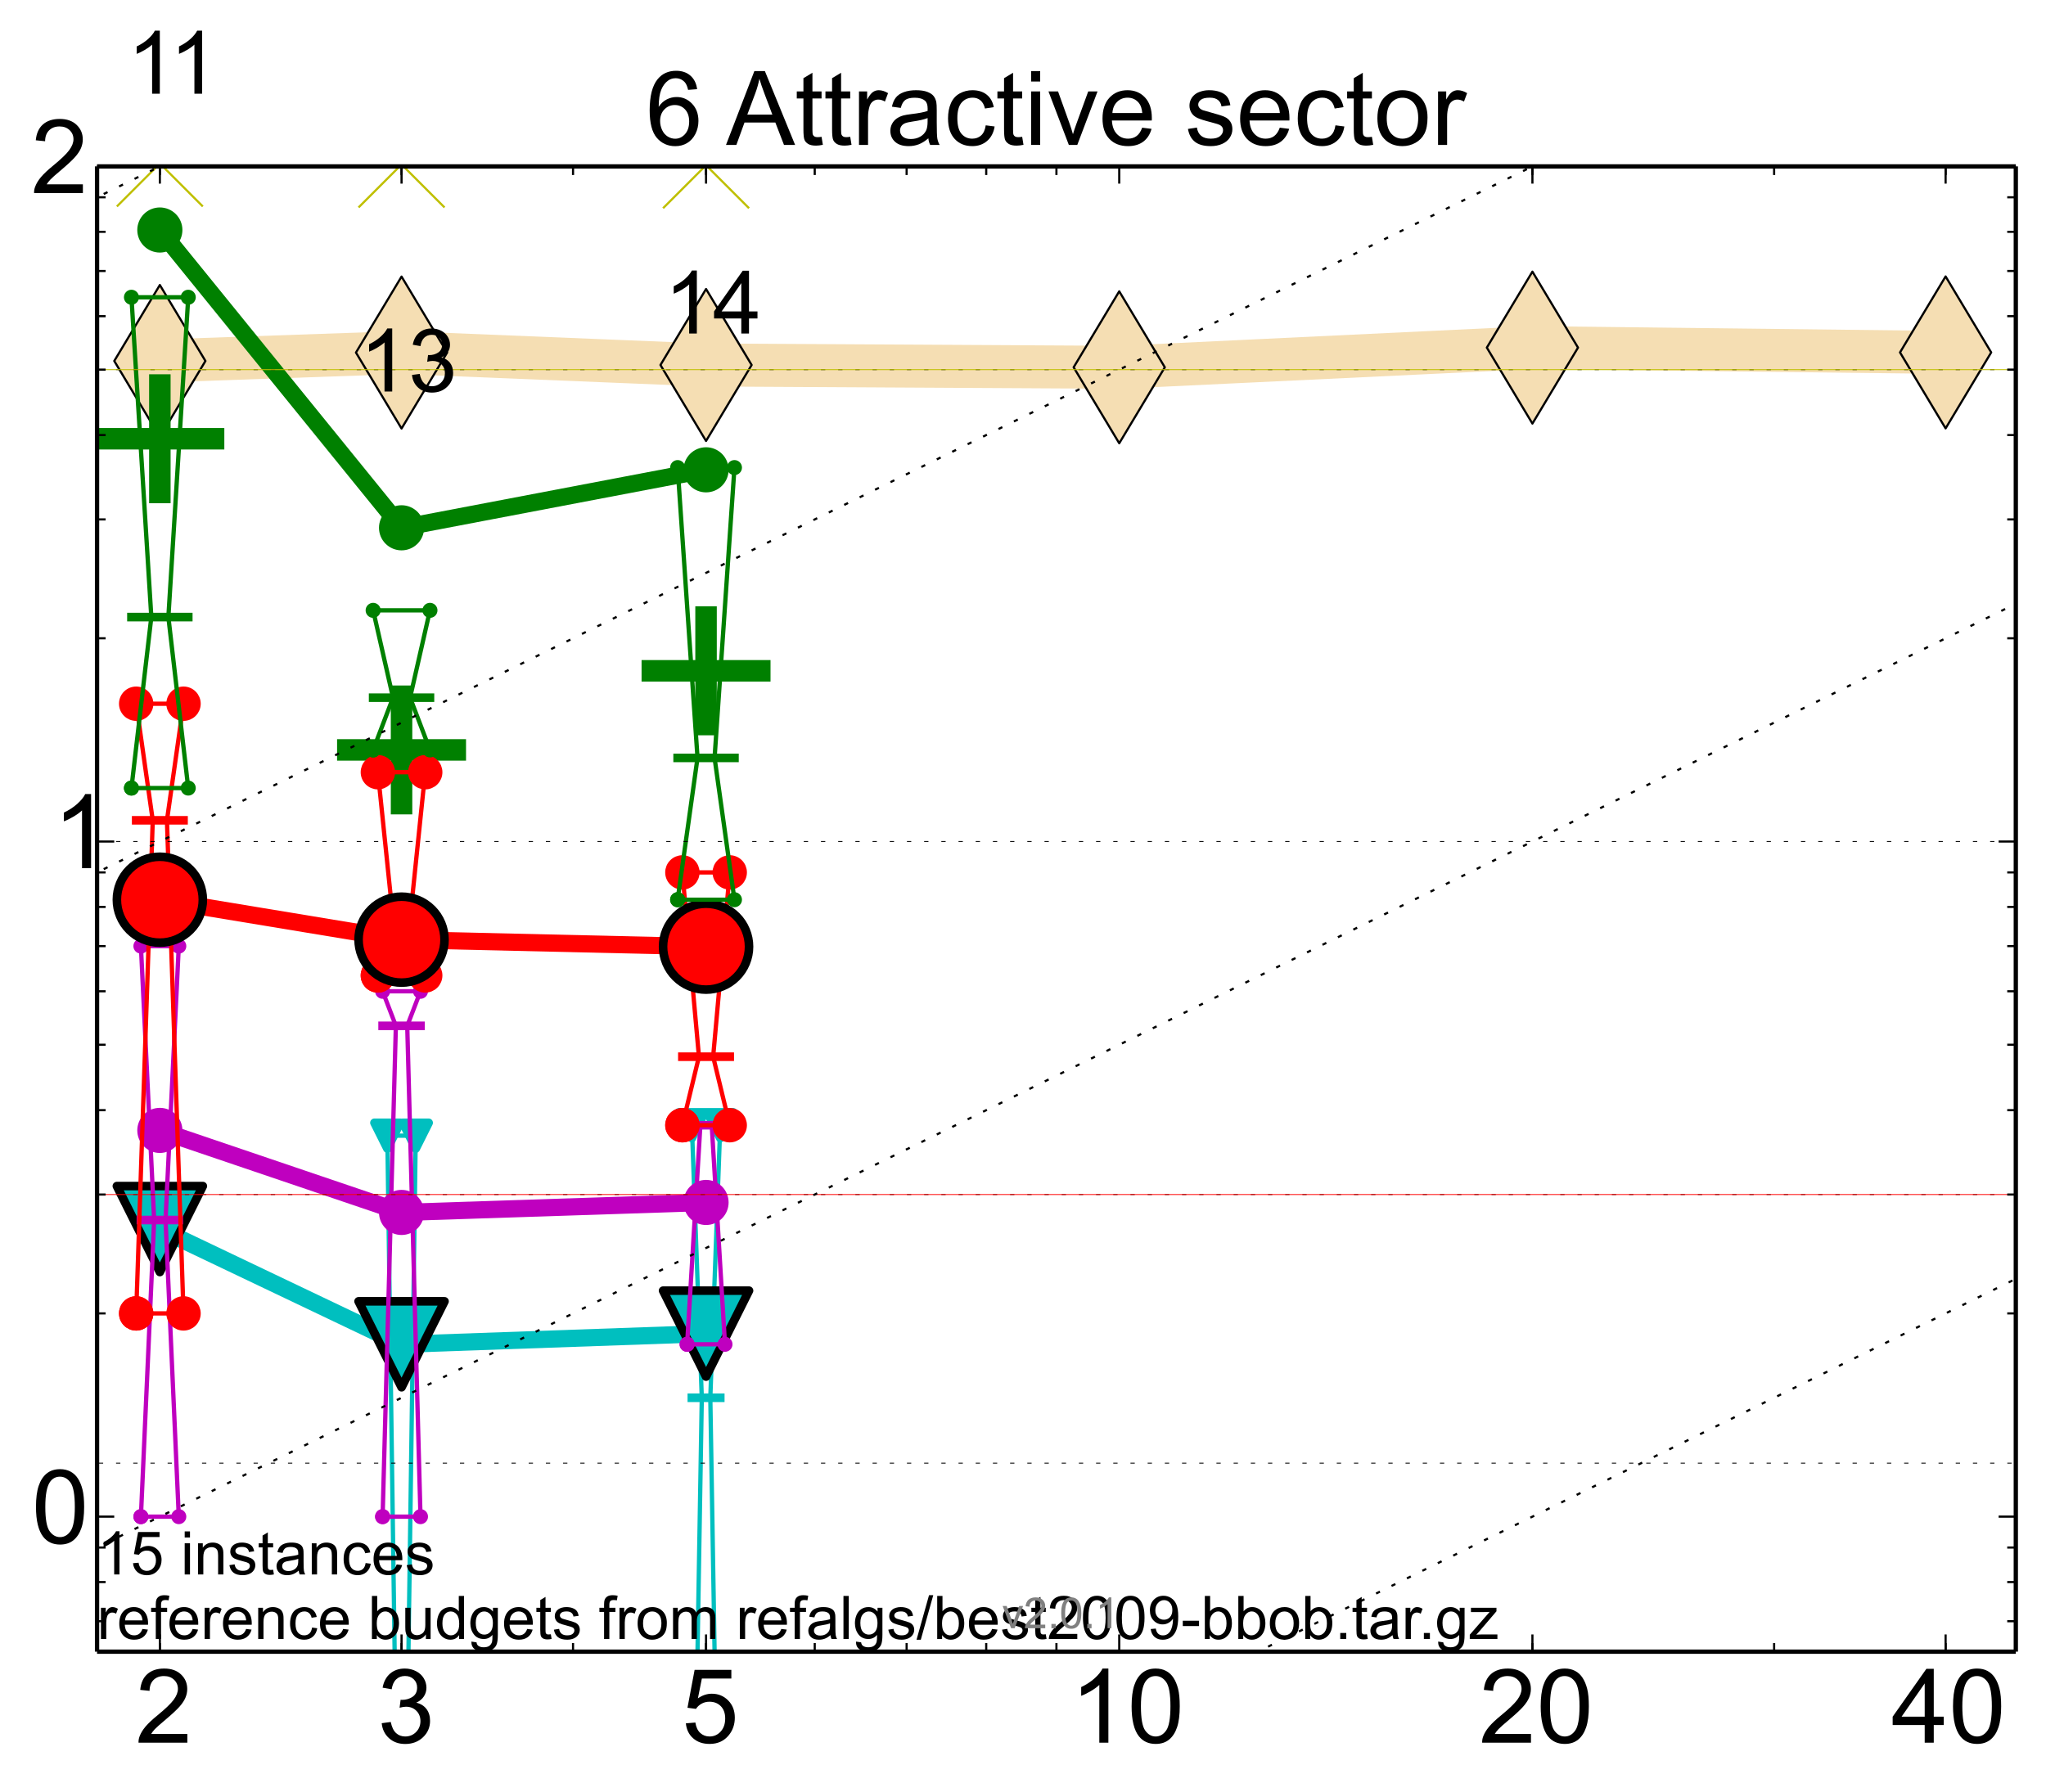 <?xml version="1.0" encoding="utf-8" standalone="no"?>
<!DOCTYPE svg PUBLIC "-//W3C//DTD SVG 1.1//EN"
  "http://www.w3.org/Graphics/SVG/1.1/DTD/svg11.dtd">
<!-- Created with matplotlib (http://matplotlib.org/) -->
<svg height="417pt" version="1.1" viewBox="0 0 476 417" width="476pt" xmlns="http://www.w3.org/2000/svg" xmlns:xlink="http://www.w3.org/1999/xlink">
 <defs>
  <style type="text/css">
*{stroke-linecap:butt;stroke-linejoin:round;}
  </style>
 </defs>
 <g id="figure_1">
  <g id="patch_1">
   <path d="
M0 417.469
L476.178 417.469
L476.178 0
L0 0
z
" style="fill:#ffffff;"/>
  </g>
  <g id="axes_1">
   <g id="patch_2">
    <path d="
M22.578 384.32
L468.977 384.32
L468.977 38.72
L22.578 38.72
z
" style="fill:#ffffff;"/>
   </g>
   <g id="line2d_1">
    <path clip-path="url(#pdc37fb1989)" d="
M37.189 83.993
L93.42 82.034
L164.262 84.926
L260.389 85.466
L356.516 80.885
L452.643 82.002" style="fill:none;stroke:#f5deb3;stroke-linecap:square;stroke-width:10;"/>
    <defs>
     <path d="
M-8.32667e-16 17.678
L10.607 0
L9.4369e-16 -17.678
L-10.607 -3.55271e-15
z
" id="m1b483a9f33" style="stroke:#000000;stroke-linejoin:miter;stroke-width:0.5;"/>
    </defs>
    <g clip-path="url(#pdc37fb1989)">
     <use style="fill:#f5deb3;stroke:#000000;stroke-linejoin:miter;stroke-width:0.5;" x="37.189" xlink:href="#m1b483a9f33" y="83.993"/>
     <use style="fill:#f5deb3;stroke:#000000;stroke-linejoin:miter;stroke-width:0.5;" x="93.42" xlink:href="#m1b483a9f33" y="82.034"/>
     <use style="fill:#f5deb3;stroke:#000000;stroke-linejoin:miter;stroke-width:0.5;" x="164.262" xlink:href="#m1b483a9f33" y="84.926"/>
     <use style="fill:#f5deb3;stroke:#000000;stroke-linejoin:miter;stroke-width:0.5;" x="260.389" xlink:href="#m1b483a9f33" y="85.466"/>
     <use style="fill:#f5deb3;stroke:#000000;stroke-linejoin:miter;stroke-width:0.5;" x="356.516" xlink:href="#m1b483a9f33" y="80.885"/>
     <use style="fill:#f5deb3;stroke:#000000;stroke-linejoin:miter;stroke-width:0.5;" x="452.643" xlink:href="#m1b483a9f33" y="82.002"/>
    </g>
   </g>
   <g id="line2d_2">
    <defs>
     <path d="
M-15 0
L15 0
M0 15
L0 -15" id="med33b53195" style="stroke:#008000;stroke-width:5;"/>
    </defs>
    <g clip-path="url(#pdc37fb1989)">
     <use style="fill:#008000;stroke:#008000;stroke-width:5;" x="37.189" xlink:href="#med33b53195" y="102.091"/>
    </g>
   </g>
   <g id="line2d_3">
    <g clip-path="url(#pdc37fb1989)">
     <use style="fill:#008000;stroke:#008000;stroke-width:5;" x="93.42" xlink:href="#med33b53195" y="174.5"/>
    </g>
   </g>
   <g id="line2d_4">
    <g clip-path="url(#pdc37fb1989)">
     <use style="fill:#008000;stroke:#008000;stroke-width:5;" x="164.262" xlink:href="#med33b53195" y="156.09"/>
    </g>
   </g>
   <g id="line2d_5">
    <path clip-path="url(#pdc37fb1989)" d="
M33.885 400.191
L36.198 400.191
L33.885 400.191
L40.494 400.191
L38.18 400.191
L40.494 400.191
L33.885 400.191" style="fill:none;stroke:#00bfbf;stroke-linecap:square;"/>
    <defs>
     <path d="
M0 0
L0 0
L0 0
z
" id="m9ac02d4b70" style="stroke:#00bfbf;stroke-linejoin:miter;stroke-width:2;"/>
    </defs>
    <g clip-path="url(#pdc37fb1989)">
     <use style="fill:#00bfbf;stroke:#00bfbf;stroke-linejoin:miter;stroke-width:2;" x="33.885" xlink:href="#m9ac02d4b70" y="400.191"/>
     <use style="fill:#00bfbf;stroke:#00bfbf;stroke-linejoin:miter;stroke-width:2;" x="36.198" xlink:href="#m9ac02d4b70" y="400.191"/>
     <use style="fill:#00bfbf;stroke:#00bfbf;stroke-linejoin:miter;stroke-width:2;" x="33.885" xlink:href="#m9ac02d4b70" y="400.191"/>
     <use style="fill:#00bfbf;stroke:#00bfbf;stroke-linejoin:miter;stroke-width:2;" x="40.494" xlink:href="#m9ac02d4b70" y="400.191"/>
     <use style="fill:#00bfbf;stroke:#00bfbf;stroke-linejoin:miter;stroke-width:2;" x="38.18" xlink:href="#m9ac02d4b70" y="400.191"/>
     <use style="fill:#00bfbf;stroke:#00bfbf;stroke-linejoin:miter;stroke-width:2;" x="40.494" xlink:href="#m9ac02d4b70" y="400.191"/>
     <use style="fill:#00bfbf;stroke:#00bfbf;stroke-linejoin:miter;stroke-width:2;" x="33.885" xlink:href="#m9ac02d4b70" y="400.191"/>
    </g>
   </g>
   <g id="line2d_6">
    <path clip-path="url(#pdc37fb1989)" d="
M33.885 400.191
L40.494 400.191
L40.494 400.191
L33.885 400.191
L33.885 400.191" style="fill:none;"/>
    <defs>
     <path d="
M-3.67394e-16 3
L3 -3
L-3 -3
z
" id="mf178d8dd23" style="stroke:#00bfbf;stroke-linejoin:miter;stroke-width:2;"/>
    </defs>
    <g clip-path="url(#pdc37fb1989)">
     <use style="fill:#00bfbf;stroke:#00bfbf;stroke-linejoin:miter;stroke-width:2;" x="33.885" xlink:href="#mf178d8dd23" y="400.191"/>
     <use style="fill:#00bfbf;stroke:#00bfbf;stroke-linejoin:miter;stroke-width:2;" x="40.494" xlink:href="#mf178d8dd23" y="400.191"/>
     <use style="fill:#00bfbf;stroke:#00bfbf;stroke-linejoin:miter;stroke-width:2;" x="40.494" xlink:href="#mf178d8dd23" y="400.191"/>
     <use style="fill:#00bfbf;stroke:#00bfbf;stroke-linejoin:miter;stroke-width:2;" x="33.885" xlink:href="#mf178d8dd23" y="400.191"/>
     <use style="fill:#00bfbf;stroke:#00bfbf;stroke-linejoin:miter;stroke-width:2;" x="33.885" xlink:href="#mf178d8dd23" y="400.191"/>
    </g>
   </g>
   <g id="line2d_7">
    <path clip-path="url(#pdc37fb1989)" d="
M33.885 400.191
L40.494 400.191" style="fill:none;stroke:#00bfbf;stroke-linecap:square;stroke-width:2;"/>
    <g clip-path="url(#pdc37fb1989)">
     <use style="fill:#00bfbf;stroke:#00bfbf;stroke-linejoin:miter;stroke-width:2;" x="33.885" xlink:href="#m9ac02d4b70" y="400.191"/>
     <use style="fill:#00bfbf;stroke:#00bfbf;stroke-linejoin:miter;stroke-width:2;" x="40.494" xlink:href="#m9ac02d4b70" y="400.191"/>
    </g>
   </g>
   <g id="line2d_8">
    <path clip-path="url(#pdc37fb1989)" d="
M90.115 427.853
M92.296 418.469
L90.115 264.26
L96.724 264.26
L94.544 418.469" style="fill:none;stroke:#00bfbf;stroke-linecap:square;"/>
    <g clip-path="url(#pdc37fb1989)">
     <use style="fill:#00bfbf;stroke:#00bfbf;stroke-linejoin:miter;stroke-width:2;" x="90.115" xlink:href="#m9ac02d4b70" y="427.853"/>
     <use style="fill:#00bfbf;stroke:#00bfbf;stroke-linejoin:miter;stroke-width:2;" x="92.428" xlink:href="#m9ac02d4b70" y="427.853"/>
     <use style="fill:#00bfbf;stroke:#00bfbf;stroke-linejoin:miter;stroke-width:2;" x="90.115" xlink:href="#m9ac02d4b70" y="264.26"/>
     <use style="fill:#00bfbf;stroke:#00bfbf;stroke-linejoin:miter;stroke-width:2;" x="96.724" xlink:href="#m9ac02d4b70" y="264.26"/>
     <use style="fill:#00bfbf;stroke:#00bfbf;stroke-linejoin:miter;stroke-width:2;" x="94.411" xlink:href="#m9ac02d4b70" y="427.853"/>
     <use style="fill:#00bfbf;stroke:#00bfbf;stroke-linejoin:miter;stroke-width:2;" x="96.724" xlink:href="#m9ac02d4b70" y="427.853"/>
     <use style="fill:#00bfbf;stroke:#00bfbf;stroke-linejoin:miter;stroke-width:2;" x="90.115" xlink:href="#m9ac02d4b70" y="427.853"/>
    </g>
   </g>
   <g id="line2d_9">
    <path clip-path="url(#pdc37fb1989)" d="
M90.115 427.853
M96.724 418.469
L96.724 264.26
L90.115 264.26
L90.115 418.469" style="fill:none;"/>
    <g clip-path="url(#pdc37fb1989)">
     <use style="fill:#00bfbf;stroke:#00bfbf;stroke-linejoin:miter;stroke-width:2;" x="90.115" xlink:href="#mf178d8dd23" y="427.853"/>
     <use style="fill:#00bfbf;stroke:#00bfbf;stroke-linejoin:miter;stroke-width:2;" x="96.724" xlink:href="#mf178d8dd23" y="427.853"/>
     <use style="fill:#00bfbf;stroke:#00bfbf;stroke-linejoin:miter;stroke-width:2;" x="96.724" xlink:href="#mf178d8dd23" y="264.26"/>
     <use style="fill:#00bfbf;stroke:#00bfbf;stroke-linejoin:miter;stroke-width:2;" x="90.115" xlink:href="#mf178d8dd23" y="264.26"/>
     <use style="fill:#00bfbf;stroke:#00bfbf;stroke-linejoin:miter;stroke-width:2;" x="90.115" xlink:href="#mf178d8dd23" y="427.853"/>
    </g>
   </g>
   <g id="line2d_10">
    <path clip-path="url(#pdc37fb1989)" d="
M90.115 427.853" style="fill:none;stroke:#00bfbf;stroke-linecap:square;stroke-width:2;"/>
    <g clip-path="url(#pdc37fb1989)">
     <use style="fill:#00bfbf;stroke:#00bfbf;stroke-linejoin:miter;stroke-width:2;" x="90.115" xlink:href="#m9ac02d4b70" y="427.853"/>
     <use style="fill:#00bfbf;stroke:#00bfbf;stroke-linejoin:miter;stroke-width:2;" x="96.724" xlink:href="#m9ac02d4b70" y="427.853"/>
    </g>
   </g>
   <g id="line2d_11">
    <path clip-path="url(#pdc37fb1989)" d="
M160.958 462.704
M161.702 418.469
L163.271 325.24
L160.958 261.823
L167.567 261.823
L165.253 325.24
L166.822 418.469" style="fill:none;stroke:#00bfbf;stroke-linecap:square;"/>
    <g clip-path="url(#pdc37fb1989)">
     <use style="fill:#00bfbf;stroke:#00bfbf;stroke-linejoin:miter;stroke-width:2;" x="160.958" xlink:href="#m9ac02d4b70" y="462.704"/>
     <use style="fill:#00bfbf;stroke:#00bfbf;stroke-linejoin:miter;stroke-width:2;" x="163.271" xlink:href="#m9ac02d4b70" y="325.24"/>
     <use style="fill:#00bfbf;stroke:#00bfbf;stroke-linejoin:miter;stroke-width:2;" x="160.958" xlink:href="#m9ac02d4b70" y="261.823"/>
     <use style="fill:#00bfbf;stroke:#00bfbf;stroke-linejoin:miter;stroke-width:2;" x="167.567" xlink:href="#m9ac02d4b70" y="261.823"/>
     <use style="fill:#00bfbf;stroke:#00bfbf;stroke-linejoin:miter;stroke-width:2;" x="165.253" xlink:href="#m9ac02d4b70" y="325.24"/>
     <use style="fill:#00bfbf;stroke:#00bfbf;stroke-linejoin:miter;stroke-width:2;" x="167.567" xlink:href="#m9ac02d4b70" y="462.704"/>
     <use style="fill:#00bfbf;stroke:#00bfbf;stroke-linejoin:miter;stroke-width:2;" x="160.958" xlink:href="#m9ac02d4b70" y="462.704"/>
    </g>
   </g>
   <g id="line2d_12">
    <path clip-path="url(#pdc37fb1989)" d="
M160.958 462.704
M167.567 418.469
L167.567 261.823
L160.958 261.823
L160.958 418.469" style="fill:none;"/>
    <g clip-path="url(#pdc37fb1989)">
     <use style="fill:#00bfbf;stroke:#00bfbf;stroke-linejoin:miter;stroke-width:2;" x="160.958" xlink:href="#mf178d8dd23" y="462.704"/>
     <use style="fill:#00bfbf;stroke:#00bfbf;stroke-linejoin:miter;stroke-width:2;" x="167.567" xlink:href="#mf178d8dd23" y="462.704"/>
     <use style="fill:#00bfbf;stroke:#00bfbf;stroke-linejoin:miter;stroke-width:2;" x="167.567" xlink:href="#mf178d8dd23" y="261.823"/>
     <use style="fill:#00bfbf;stroke:#00bfbf;stroke-linejoin:miter;stroke-width:2;" x="160.958" xlink:href="#mf178d8dd23" y="261.823"/>
     <use style="fill:#00bfbf;stroke:#00bfbf;stroke-linejoin:miter;stroke-width:2;" x="160.958" xlink:href="#mf178d8dd23" y="462.704"/>
    </g>
   </g>
   <g id="line2d_13">
    <path clip-path="url(#pdc37fb1989)" d="
M160.958 325.24
L167.567 325.24" style="fill:none;stroke:#00bfbf;stroke-linecap:square;stroke-width:2;"/>
    <g clip-path="url(#pdc37fb1989)">
     <use style="fill:#00bfbf;stroke:#00bfbf;stroke-linejoin:miter;stroke-width:2;" x="160.958" xlink:href="#m9ac02d4b70" y="325.24"/>
     <use style="fill:#00bfbf;stroke:#00bfbf;stroke-linejoin:miter;stroke-width:2;" x="167.567" xlink:href="#m9ac02d4b70" y="325.24"/>
    </g>
   </g>
   <g id="line2d_14">
    <path clip-path="url(#pdc37fb1989)" d="
M37.189 285.986
L93.42 312.801" style="fill:none;stroke:#00bfbf;stroke-linecap:square;stroke-width:4;"/>
    <defs>
     <path d="
M0 0
L0 0
L0 0
z
" id="m54bff36147" style="stroke:#000000;stroke-linejoin:miter;stroke-width:2;"/>
    </defs>
    <g clip-path="url(#pdc37fb1989)">
     <use style="fill:#00bfbf;stroke:#000000;stroke-linejoin:miter;stroke-width:2;" x="37.189" xlink:href="#m54bff36147" y="285.986"/>
     <use style="fill:#00bfbf;stroke:#000000;stroke-linejoin:miter;stroke-width:2;" x="93.42" xlink:href="#m54bff36147" y="312.801"/>
    </g>
   </g>
   <g id="line2d_15">
    <path clip-path="url(#pdc37fb1989)" d="
M93.42 312.801
L164.262 310.32" style="fill:none;stroke:#00bfbf;stroke-linecap:square;stroke-width:4;"/>
    <g clip-path="url(#pdc37fb1989)">
     <use style="fill:#00bfbf;stroke:#000000;stroke-linejoin:miter;stroke-width:2;" x="93.42" xlink:href="#m54bff36147" y="312.801"/>
     <use style="fill:#00bfbf;stroke:#000000;stroke-linejoin:miter;stroke-width:2;" x="164.262" xlink:href="#m54bff36147" y="310.32"/>
    </g>
   </g>
   <g id="line2d_16">
    <path clip-path="url(#pdc37fb1989)" d="
M37.189 285.986
L93.42 312.801
L164.262 310.32" style="fill:none;"/>
    <defs>
     <path d="
M-1.22465e-15 10
L10 -10
L-10 -10
z
" id="m3e14c286d9" style="stroke:#000000;stroke-linejoin:miter;stroke-width:2;"/>
    </defs>
    <g clip-path="url(#pdc37fb1989)">
     <use style="fill:#00bfbf;stroke:#000000;stroke-linejoin:miter;stroke-width:2;" x="37.189" xlink:href="#m3e14c286d9" y="285.986"/>
     <use style="fill:#00bfbf;stroke:#000000;stroke-linejoin:miter;stroke-width:2;" x="93.42" xlink:href="#m3e14c286d9" y="312.801"/>
     <use style="fill:#00bfbf;stroke:#000000;stroke-linejoin:miter;stroke-width:2;" x="164.262" xlink:href="#m3e14c286d9" y="310.32"/>
    </g>
   </g>
   <g id="line2d_17">
    <path clip-path="url(#pdc37fb1989)" d="
M32.783 352.902
L35.867 283.887
L32.783 220.145
L41.595 220.145
L38.511 283.887
L41.595 352.902
L32.783 352.902" style="fill:none;stroke:#bf00bf;stroke-linecap:square;"/>
    <defs>
     <path d="
M0 0
C0 0 0 0 0 0
C0 0 0 0 0 0
C0 0 0 0 0 0
C0 0 0 0 0 0
C0 0 0 0 0 0
C0 0 0 0 0 0
C0 0 0 0 0 0
C0 0 0 0 0 0
z
" id="ma7358f3653" style="stroke:#bf00bf;stroke-width:0.5;"/>
    </defs>
    <g clip-path="url(#pdc37fb1989)">
     <use style="fill:#bf00bf;stroke:#bf00bf;stroke-width:0.5;" x="32.783" xlink:href="#ma7358f3653" y="352.902"/>
     <use style="fill:#bf00bf;stroke:#bf00bf;stroke-width:0.5;" x="35.867" xlink:href="#ma7358f3653" y="283.887"/>
     <use style="fill:#bf00bf;stroke:#bf00bf;stroke-width:0.5;" x="32.783" xlink:href="#ma7358f3653" y="220.145"/>
     <use style="fill:#bf00bf;stroke:#bf00bf;stroke-width:0.5;" x="41.595" xlink:href="#ma7358f3653" y="220.145"/>
     <use style="fill:#bf00bf;stroke:#bf00bf;stroke-width:0.5;" x="38.511" xlink:href="#ma7358f3653" y="283.887"/>
     <use style="fill:#bf00bf;stroke:#bf00bf;stroke-width:0.5;" x="41.595" xlink:href="#ma7358f3653" y="352.902"/>
     <use style="fill:#bf00bf;stroke:#bf00bf;stroke-width:0.5;" x="32.783" xlink:href="#ma7358f3653" y="352.902"/>
    </g>
   </g>
   <g id="line2d_18">
    <path clip-path="url(#pdc37fb1989)" d="
M32.783 352.902
L41.595 352.902
L41.595 220.145
L32.783 220.145
L32.783 352.902" style="fill:none;"/>
    <defs>
     <path d="
M0 1.5
C0.398 1.5 0.779 1.342 1.061 1.061
C1.342 0.779 1.5 0.398 1.5 0
C1.5 -0.398 1.342 -0.779 1.061 -1.061
C0.779 -1.342 0.398 -1.5 0 -1.5
C-0.398 -1.5 -0.779 -1.342 -1.061 -1.061
C-1.342 -0.779 -1.5 -0.398 -1.5 0
C-1.5 0.398 -1.342 0.779 -1.061 1.061
C-0.779 1.342 -0.398 1.5 0 1.5
z
" id="m56b4842580" style="stroke:#bf00bf;stroke-width:0.5;"/>
    </defs>
    <g clip-path="url(#pdc37fb1989)">
     <use style="fill:#bf00bf;stroke:#bf00bf;stroke-width:0.5;" x="32.783" xlink:href="#m56b4842580" y="352.902"/>
     <use style="fill:#bf00bf;stroke:#bf00bf;stroke-width:0.5;" x="41.595" xlink:href="#m56b4842580" y="352.902"/>
     <use style="fill:#bf00bf;stroke:#bf00bf;stroke-width:0.5;" x="41.595" xlink:href="#m56b4842580" y="220.145"/>
     <use style="fill:#bf00bf;stroke:#bf00bf;stroke-width:0.5;" x="32.783" xlink:href="#m56b4842580" y="220.145"/>
     <use style="fill:#bf00bf;stroke:#bf00bf;stroke-width:0.5;" x="32.783" xlink:href="#m56b4842580" y="352.902"/>
    </g>
   </g>
   <g id="line2d_19">
    <path clip-path="url(#pdc37fb1989)" d="
M32.783 283.887
L41.595 283.887" style="fill:none;stroke:#bf00bf;stroke-linecap:square;stroke-width:2;"/>
    <g clip-path="url(#pdc37fb1989)">
     <use style="fill:#bf00bf;stroke:#bf00bf;stroke-width:0.5;" x="32.783" xlink:href="#ma7358f3653" y="283.887"/>
     <use style="fill:#bf00bf;stroke:#bf00bf;stroke-width:0.5;" x="41.595" xlink:href="#ma7358f3653" y="283.887"/>
    </g>
   </g>
   <g id="line2d_20">
    <path clip-path="url(#pdc37fb1989)" d="
M89.014 352.902
L92.098 238.697
L89.014 230.661
L97.826 230.661
L94.742 238.697
L97.826 352.902
L89.014 352.902" style="fill:none;stroke:#bf00bf;stroke-linecap:square;"/>
    <g clip-path="url(#pdc37fb1989)">
     <use style="fill:#bf00bf;stroke:#bf00bf;stroke-width:0.5;" x="89.014" xlink:href="#ma7358f3653" y="352.902"/>
     <use style="fill:#bf00bf;stroke:#bf00bf;stroke-width:0.5;" x="92.098" xlink:href="#ma7358f3653" y="238.697"/>
     <use style="fill:#bf00bf;stroke:#bf00bf;stroke-width:0.5;" x="89.014" xlink:href="#ma7358f3653" y="230.661"/>
     <use style="fill:#bf00bf;stroke:#bf00bf;stroke-width:0.5;" x="97.826" xlink:href="#ma7358f3653" y="230.661"/>
     <use style="fill:#bf00bf;stroke:#bf00bf;stroke-width:0.5;" x="94.742" xlink:href="#ma7358f3653" y="238.697"/>
     <use style="fill:#bf00bf;stroke:#bf00bf;stroke-width:0.5;" x="97.826" xlink:href="#ma7358f3653" y="352.902"/>
     <use style="fill:#bf00bf;stroke:#bf00bf;stroke-width:0.5;" x="89.014" xlink:href="#ma7358f3653" y="352.902"/>
    </g>
   </g>
   <g id="line2d_21">
    <path clip-path="url(#pdc37fb1989)" d="
M89.014 352.902
L97.826 352.902
L97.826 230.661
L89.014 230.661
L89.014 352.902" style="fill:none;"/>
    <g clip-path="url(#pdc37fb1989)">
     <use style="fill:#bf00bf;stroke:#bf00bf;stroke-width:0.5;" x="89.014" xlink:href="#m56b4842580" y="352.902"/>
     <use style="fill:#bf00bf;stroke:#bf00bf;stroke-width:0.5;" x="97.826" xlink:href="#m56b4842580" y="352.902"/>
     <use style="fill:#bf00bf;stroke:#bf00bf;stroke-width:0.5;" x="97.826" xlink:href="#m56b4842580" y="230.661"/>
     <use style="fill:#bf00bf;stroke:#bf00bf;stroke-width:0.5;" x="89.014" xlink:href="#m56b4842580" y="230.661"/>
     <use style="fill:#bf00bf;stroke:#bf00bf;stroke-width:0.5;" x="89.014" xlink:href="#m56b4842580" y="352.902"/>
    </g>
   </g>
   <g id="line2d_22">
    <path clip-path="url(#pdc37fb1989)" d="
M89.014 238.697
L97.826 238.697" style="fill:none;stroke:#bf00bf;stroke-linecap:square;stroke-width:2;"/>
    <g clip-path="url(#pdc37fb1989)">
     <use style="fill:#bf00bf;stroke:#bf00bf;stroke-width:0.5;" x="89.014" xlink:href="#ma7358f3653" y="238.697"/>
     <use style="fill:#bf00bf;stroke:#bf00bf;stroke-width:0.5;" x="97.826" xlink:href="#ma7358f3653" y="238.697"/>
    </g>
   </g>
   <g id="line2d_23">
    <path clip-path="url(#pdc37fb1989)" d="
M159.856 312.801
L162.94 261.823
L159.856 261.823
L168.668 261.823
L165.584 261.823
L168.668 312.801
L159.856 312.801" style="fill:none;stroke:#bf00bf;stroke-linecap:square;"/>
    <g clip-path="url(#pdc37fb1989)">
     <use style="fill:#bf00bf;stroke:#bf00bf;stroke-width:0.5;" x="159.856" xlink:href="#ma7358f3653" y="312.801"/>
     <use style="fill:#bf00bf;stroke:#bf00bf;stroke-width:0.5;" x="162.94" xlink:href="#ma7358f3653" y="261.823"/>
     <use style="fill:#bf00bf;stroke:#bf00bf;stroke-width:0.5;" x="159.856" xlink:href="#ma7358f3653" y="261.823"/>
     <use style="fill:#bf00bf;stroke:#bf00bf;stroke-width:0.5;" x="168.668" xlink:href="#ma7358f3653" y="261.823"/>
     <use style="fill:#bf00bf;stroke:#bf00bf;stroke-width:0.5;" x="165.584" xlink:href="#ma7358f3653" y="261.823"/>
     <use style="fill:#bf00bf;stroke:#bf00bf;stroke-width:0.5;" x="168.668" xlink:href="#ma7358f3653" y="312.801"/>
     <use style="fill:#bf00bf;stroke:#bf00bf;stroke-width:0.5;" x="159.856" xlink:href="#ma7358f3653" y="312.801"/>
    </g>
   </g>
   <g id="line2d_24">
    <path clip-path="url(#pdc37fb1989)" d="
M159.856 312.801
L168.668 312.801
L168.668 261.823
L159.856 261.823
L159.856 312.801" style="fill:none;"/>
    <g clip-path="url(#pdc37fb1989)">
     <use style="fill:#bf00bf;stroke:#bf00bf;stroke-width:0.5;" x="159.856" xlink:href="#m56b4842580" y="312.801"/>
     <use style="fill:#bf00bf;stroke:#bf00bf;stroke-width:0.5;" x="168.668" xlink:href="#m56b4842580" y="312.801"/>
     <use style="fill:#bf00bf;stroke:#bf00bf;stroke-width:0.5;" x="168.668" xlink:href="#m56b4842580" y="261.823"/>
     <use style="fill:#bf00bf;stroke:#bf00bf;stroke-width:0.5;" x="159.856" xlink:href="#m56b4842580" y="261.823"/>
     <use style="fill:#bf00bf;stroke:#bf00bf;stroke-width:0.5;" x="159.856" xlink:href="#m56b4842580" y="312.801"/>
    </g>
   </g>
   <g id="line2d_25">
    <path clip-path="url(#pdc37fb1989)" d="
M159.856 261.823
L168.668 261.823" style="fill:none;stroke:#bf00bf;stroke-linecap:square;stroke-width:2;"/>
    <g clip-path="url(#pdc37fb1989)">
     <use style="fill:#bf00bf;stroke:#bf00bf;stroke-width:0.5;" x="159.856" xlink:href="#ma7358f3653" y="261.823"/>
     <use style="fill:#bf00bf;stroke:#bf00bf;stroke-width:0.5;" x="168.668" xlink:href="#ma7358f3653" y="261.823"/>
    </g>
   </g>
   <g id="line2d_26">
    <path clip-path="url(#pdc37fb1989)" d="
M37.189 263.031
L93.42 282.118" style="fill:none;stroke:#bf00bf;stroke-linecap:square;stroke-width:4;"/>
    <g clip-path="url(#pdc37fb1989)">
     <use style="fill:#bf00bf;stroke:#bf00bf;stroke-width:0.5;" x="37.189" xlink:href="#ma7358f3653" y="263.031"/>
     <use style="fill:#bf00bf;stroke:#bf00bf;stroke-width:0.5;" x="93.42" xlink:href="#ma7358f3653" y="282.118"/>
    </g>
   </g>
   <g id="line2d_27">
    <path clip-path="url(#pdc37fb1989)" d="
M93.42 282.118
L164.262 279.795" style="fill:none;stroke:#bf00bf;stroke-linecap:square;stroke-width:4;"/>
    <g clip-path="url(#pdc37fb1989)">
     <use style="fill:#bf00bf;stroke:#bf00bf;stroke-width:0.5;" x="93.42" xlink:href="#ma7358f3653" y="282.118"/>
     <use style="fill:#bf00bf;stroke:#bf00bf;stroke-width:0.5;" x="164.262" xlink:href="#ma7358f3653" y="279.795"/>
    </g>
   </g>
   <g id="line2d_28">
    <path clip-path="url(#pdc37fb1989)" d="
M37.189 263.031
L93.42 282.118
L164.262 279.795" style="fill:none;"/>
    <defs>
     <path d="
M0 5
C1.326 5 2.598 4.473 3.536 3.536
C4.473 2.598 5 1.326 5 0
C5 -1.326 4.473 -2.598 3.536 -3.536
C2.598 -4.473 1.326 -5 0 -5
C-1.326 -5 -2.598 -4.473 -3.536 -3.536
C-4.473 -2.598 -5 -1.326 -5 0
C-5 1.326 -4.473 2.598 -3.536 3.536
C-2.598 4.473 -1.326 5 0 5
z
" id="m536e98b0b7" style="stroke:#bf00bf;stroke-width:0.5;"/>
    </defs>
    <g clip-path="url(#pdc37fb1989)">
     <use style="fill:#bf00bf;stroke:#bf00bf;stroke-width:0.5;" x="37.189" xlink:href="#m536e98b0b7" y="263.031"/>
     <use style="fill:#bf00bf;stroke:#bf00bf;stroke-width:0.5;" x="93.42" xlink:href="#m536e98b0b7" y="282.118"/>
     <use style="fill:#bf00bf;stroke:#bf00bf;stroke-width:0.5;" x="164.262" xlink:href="#m536e98b0b7" y="279.795"/>
    </g>
   </g>
   <g id="line2d_29">
    <path clip-path="url(#pdc37fb1989)" d="
M31.682 305.613
L35.537 190.877
L31.682 163.746
L42.697 163.746
L38.841 190.877
L42.697 305.613
L31.682 305.613" style="fill:none;stroke:#ff0000;stroke-linecap:square;"/>
    <defs>
     <path d="
M0 0
C0 0 0 0 0 0
C0 0 0 0 0 0
C0 0 0 0 0 0
C0 0 0 0 0 0
C0 0 0 0 0 0
C0 0 0 0 0 0
C0 0 0 0 0 0
C0 0 0 0 0 0
z
" id="mf83d596818" style="stroke:#ff0000;stroke-width:2;"/>
    </defs>
    <g clip-path="url(#pdc37fb1989)">
     <use style="fill:#ff0000;stroke:#ff0000;stroke-width:2;" x="31.682" xlink:href="#mf83d596818" y="305.613"/>
     <use style="fill:#ff0000;stroke:#ff0000;stroke-width:2;" x="35.537" xlink:href="#mf83d596818" y="190.877"/>
     <use style="fill:#ff0000;stroke:#ff0000;stroke-width:2;" x="31.682" xlink:href="#mf83d596818" y="163.746"/>
     <use style="fill:#ff0000;stroke:#ff0000;stroke-width:2;" x="42.697" xlink:href="#mf83d596818" y="163.746"/>
     <use style="fill:#ff0000;stroke:#ff0000;stroke-width:2;" x="38.841" xlink:href="#mf83d596818" y="190.877"/>
     <use style="fill:#ff0000;stroke:#ff0000;stroke-width:2;" x="42.697" xlink:href="#mf83d596818" y="305.613"/>
     <use style="fill:#ff0000;stroke:#ff0000;stroke-width:2;" x="31.682" xlink:href="#mf83d596818" y="305.613"/>
    </g>
   </g>
   <g id="line2d_30">
    <path clip-path="url(#pdc37fb1989)" d="
M31.682 305.613
L42.697 305.613
L42.697 163.746
L31.682 163.746
L31.682 305.613" style="fill:none;"/>
    <defs>
     <path d="
M0 3
C0.796 3 1.559 2.684 2.121 2.121
C2.684 1.559 3 0.796 3 0
C3 -0.796 2.684 -1.559 2.121 -2.121
C1.559 -2.684 0.796 -3 0 -3
C-0.796 -3 -1.559 -2.684 -2.121 -2.121
C-2.684 -1.559 -3 -0.796 -3 0
C-3 0.796 -2.684 1.559 -2.121 2.121
C-1.559 2.684 -0.796 3 0 3
z
" id="m6d6f70f495" style="stroke:#ff0000;stroke-width:2;"/>
    </defs>
    <g clip-path="url(#pdc37fb1989)">
     <use style="fill:#ff0000;stroke:#ff0000;stroke-width:2;" x="31.682" xlink:href="#m6d6f70f495" y="305.613"/>
     <use style="fill:#ff0000;stroke:#ff0000;stroke-width:2;" x="42.697" xlink:href="#m6d6f70f495" y="305.613"/>
     <use style="fill:#ff0000;stroke:#ff0000;stroke-width:2;" x="42.697" xlink:href="#m6d6f70f495" y="163.746"/>
     <use style="fill:#ff0000;stroke:#ff0000;stroke-width:2;" x="31.682" xlink:href="#m6d6f70f495" y="163.746"/>
     <use style="fill:#ff0000;stroke:#ff0000;stroke-width:2;" x="31.682" xlink:href="#m6d6f70f495" y="305.613"/>
    </g>
   </g>
   <g id="line2d_31">
    <path clip-path="url(#pdc37fb1989)" d="
M31.682 190.877
L42.697 190.877" style="fill:none;stroke:#ff0000;stroke-linecap:square;stroke-width:2;"/>
    <g clip-path="url(#pdc37fb1989)">
     <use style="fill:#ff0000;stroke:#ff0000;stroke-width:2;" x="31.682" xlink:href="#mf83d596818" y="190.877"/>
     <use style="fill:#ff0000;stroke:#ff0000;stroke-width:2;" x="42.697" xlink:href="#mf83d596818" y="190.877"/>
    </g>
   </g>
   <g id="line2d_32">
    <path clip-path="url(#pdc37fb1989)" d="
M87.912 226.973
L91.768 216.971
L87.912 179.684
L98.927 179.684
L95.072 216.971
L98.927 226.973
L87.912 226.973" style="fill:none;stroke:#ff0000;stroke-linecap:square;"/>
    <g clip-path="url(#pdc37fb1989)">
     <use style="fill:#ff0000;stroke:#ff0000;stroke-width:2;" x="87.912" xlink:href="#mf83d596818" y="226.973"/>
     <use style="fill:#ff0000;stroke:#ff0000;stroke-width:2;" x="91.768" xlink:href="#mf83d596818" y="216.971"/>
     <use style="fill:#ff0000;stroke:#ff0000;stroke-width:2;" x="87.912" xlink:href="#mf83d596818" y="179.684"/>
     <use style="fill:#ff0000;stroke:#ff0000;stroke-width:2;" x="98.927" xlink:href="#mf83d596818" y="179.684"/>
     <use style="fill:#ff0000;stroke:#ff0000;stroke-width:2;" x="95.072" xlink:href="#mf83d596818" y="216.971"/>
     <use style="fill:#ff0000;stroke:#ff0000;stroke-width:2;" x="98.927" xlink:href="#mf83d596818" y="226.973"/>
     <use style="fill:#ff0000;stroke:#ff0000;stroke-width:2;" x="87.912" xlink:href="#mf83d596818" y="226.973"/>
    </g>
   </g>
   <g id="line2d_33">
    <path clip-path="url(#pdc37fb1989)" d="
M87.912 226.973
L98.927 226.973
L98.927 179.684
L87.912 179.684
L87.912 226.973" style="fill:none;"/>
    <g clip-path="url(#pdc37fb1989)">
     <use style="fill:#ff0000;stroke:#ff0000;stroke-width:2;" x="87.912" xlink:href="#m6d6f70f495" y="226.973"/>
     <use style="fill:#ff0000;stroke:#ff0000;stroke-width:2;" x="98.927" xlink:href="#m6d6f70f495" y="226.973"/>
     <use style="fill:#ff0000;stroke:#ff0000;stroke-width:2;" x="98.927" xlink:href="#m6d6f70f495" y="179.684"/>
     <use style="fill:#ff0000;stroke:#ff0000;stroke-width:2;" x="87.912" xlink:href="#m6d6f70f495" y="179.684"/>
     <use style="fill:#ff0000;stroke:#ff0000;stroke-width:2;" x="87.912" xlink:href="#m6d6f70f495" y="226.973"/>
    </g>
   </g>
   <g id="line2d_34">
    <path clip-path="url(#pdc37fb1989)" d="
M87.912 216.971
L98.927 216.971" style="fill:none;stroke:#ff0000;stroke-linecap:square;stroke-width:2;"/>
    <g clip-path="url(#pdc37fb1989)">
     <use style="fill:#ff0000;stroke:#ff0000;stroke-width:2;" x="87.912" xlink:href="#mf83d596818" y="216.971"/>
     <use style="fill:#ff0000;stroke:#ff0000;stroke-width:2;" x="98.927" xlink:href="#mf83d596818" y="216.971"/>
    </g>
   </g>
   <g id="line2d_35">
    <path clip-path="url(#pdc37fb1989)" d="
M158.755 261.823
L162.61 245.885
L158.755 202.999
L169.77 202.999
L165.914 245.885
L169.77 261.823
L158.755 261.823" style="fill:none;stroke:#ff0000;stroke-linecap:square;"/>
    <g clip-path="url(#pdc37fb1989)">
     <use style="fill:#ff0000;stroke:#ff0000;stroke-width:2;" x="158.755" xlink:href="#mf83d596818" y="261.823"/>
     <use style="fill:#ff0000;stroke:#ff0000;stroke-width:2;" x="162.61" xlink:href="#mf83d596818" y="245.885"/>
     <use style="fill:#ff0000;stroke:#ff0000;stroke-width:2;" x="158.755" xlink:href="#mf83d596818" y="202.999"/>
     <use style="fill:#ff0000;stroke:#ff0000;stroke-width:2;" x="169.77" xlink:href="#mf83d596818" y="202.999"/>
     <use style="fill:#ff0000;stroke:#ff0000;stroke-width:2;" x="165.914" xlink:href="#mf83d596818" y="245.885"/>
     <use style="fill:#ff0000;stroke:#ff0000;stroke-width:2;" x="169.77" xlink:href="#mf83d596818" y="261.823"/>
     <use style="fill:#ff0000;stroke:#ff0000;stroke-width:2;" x="158.755" xlink:href="#mf83d596818" y="261.823"/>
    </g>
   </g>
   <g id="line2d_36">
    <path clip-path="url(#pdc37fb1989)" d="
M158.755 261.823
L169.77 261.823
L169.77 202.999
L158.755 202.999
L158.755 261.823" style="fill:none;"/>
    <g clip-path="url(#pdc37fb1989)">
     <use style="fill:#ff0000;stroke:#ff0000;stroke-width:2;" x="158.755" xlink:href="#m6d6f70f495" y="261.823"/>
     <use style="fill:#ff0000;stroke:#ff0000;stroke-width:2;" x="169.77" xlink:href="#m6d6f70f495" y="261.823"/>
     <use style="fill:#ff0000;stroke:#ff0000;stroke-width:2;" x="169.77" xlink:href="#m6d6f70f495" y="202.999"/>
     <use style="fill:#ff0000;stroke:#ff0000;stroke-width:2;" x="158.755" xlink:href="#m6d6f70f495" y="202.999"/>
     <use style="fill:#ff0000;stroke:#ff0000;stroke-width:2;" x="158.755" xlink:href="#m6d6f70f495" y="261.823"/>
    </g>
   </g>
   <g id="line2d_37">
    <path clip-path="url(#pdc37fb1989)" d="
M158.755 245.885
L169.77 245.885" style="fill:none;stroke:#ff0000;stroke-linecap:square;stroke-width:2;"/>
    <g clip-path="url(#pdc37fb1989)">
     <use style="fill:#ff0000;stroke:#ff0000;stroke-width:2;" x="158.755" xlink:href="#mf83d596818" y="245.885"/>
     <use style="fill:#ff0000;stroke:#ff0000;stroke-width:2;" x="169.77" xlink:href="#mf83d596818" y="245.885"/>
    </g>
   </g>
   <g id="line2d_38">
    <path clip-path="url(#pdc37fb1989)" d="
M37.189 209.35
L93.42 218.645" style="fill:none;stroke:#ff0000;stroke-linecap:square;stroke-width:4;"/>
    <defs>
     <path d="
M0 0
C0 0 0 0 0 0
C0 0 0 0 0 0
C0 0 0 0 0 0
C0 0 0 0 0 0
C0 0 0 0 0 0
C0 0 0 0 0 0
C0 0 0 0 0 0
C0 0 0 0 0 0
z
" id="m4b89fe922e" style="stroke:#000000;stroke-width:2;"/>
    </defs>
    <g clip-path="url(#pdc37fb1989)">
     <use style="fill:#ff0000;stroke:#000000;stroke-width:2;" x="37.189" xlink:href="#m4b89fe922e" y="209.35"/>
     <use style="fill:#ff0000;stroke:#000000;stroke-width:2;" x="93.42" xlink:href="#m4b89fe922e" y="218.645"/>
    </g>
   </g>
   <g id="line2d_39">
    <path clip-path="url(#pdc37fb1989)" d="
M93.42 218.645
L164.262 220.275" style="fill:none;stroke:#ff0000;stroke-linecap:square;stroke-width:4;"/>
    <g clip-path="url(#pdc37fb1989)">
     <use style="fill:#ff0000;stroke:#000000;stroke-width:2;" x="93.42" xlink:href="#m4b89fe922e" y="218.645"/>
     <use style="fill:#ff0000;stroke:#000000;stroke-width:2;" x="164.262" xlink:href="#m4b89fe922e" y="220.275"/>
    </g>
   </g>
   <g id="line2d_40">
    <path clip-path="url(#pdc37fb1989)" d="
M37.189 209.35
L93.42 218.645
L164.262 220.275" style="fill:none;"/>
    <defs>
     <path d="
M0 10
C2.652 10 5.196 8.946 7.071 7.071
C8.946 5.196 10 2.652 10 0
C10 -2.652 8.946 -5.196 7.071 -7.071
C5.196 -8.946 2.652 -10 0 -10
C-2.652 -10 -5.196 -8.946 -7.071 -7.071
C-8.946 -5.196 -10 -2.652 -10 0
C-10 2.652 -8.946 5.196 -7.071 7.071
C-5.196 8.946 -2.652 10 0 10
z
" id="m1474c30724" style="stroke:#000000;stroke-width:2;"/>
    </defs>
    <g clip-path="url(#pdc37fb1989)">
     <use style="fill:#ff0000;stroke:#000000;stroke-width:2;" x="37.189" xlink:href="#m1474c30724" y="209.35"/>
     <use style="fill:#ff0000;stroke:#000000;stroke-width:2;" x="93.42" xlink:href="#m1474c30724" y="218.645"/>
     <use style="fill:#ff0000;stroke:#000000;stroke-width:2;" x="164.262" xlink:href="#m1474c30724" y="220.275"/>
    </g>
   </g>
   <g id="line2d_41">
    <path clip-path="url(#pdc37fb1989)" d="
M30.58 183.372
L35.206 143.588
L30.58 69.168
L43.798 69.168
L39.172 143.588
L43.798 183.372
L30.58 183.372" style="fill:none;stroke:#008000;stroke-linecap:square;"/>
    <defs>
     <path d="
M0 0
C0 0 0 0 0 0
C0 0 0 0 0 0
C0 0 0 0 0 0
C0 0 0 0 0 0
C0 0 0 0 0 0
C0 0 0 0 0 0
C0 0 0 0 0 0
C0 0 0 0 0 0
z
" id="mf3da2ae3b2" style="stroke:#008000;stroke-width:0.5;"/>
    </defs>
    <g clip-path="url(#pdc37fb1989)">
     <use style="fill:#008000;stroke:#008000;stroke-width:0.5;" x="30.58" xlink:href="#mf3da2ae3b2" y="183.372"/>
     <use style="fill:#008000;stroke:#008000;stroke-width:0.5;" x="35.206" xlink:href="#mf3da2ae3b2" y="143.588"/>
     <use style="fill:#008000;stroke:#008000;stroke-width:0.5;" x="30.58" xlink:href="#mf3da2ae3b2" y="69.168"/>
     <use style="fill:#008000;stroke:#008000;stroke-width:0.5;" x="43.798" xlink:href="#mf3da2ae3b2" y="69.168"/>
     <use style="fill:#008000;stroke:#008000;stroke-width:0.5;" x="39.172" xlink:href="#mf3da2ae3b2" y="143.588"/>
     <use style="fill:#008000;stroke:#008000;stroke-width:0.5;" x="43.798" xlink:href="#mf3da2ae3b2" y="183.372"/>
     <use style="fill:#008000;stroke:#008000;stroke-width:0.5;" x="30.58" xlink:href="#mf3da2ae3b2" y="183.372"/>
    </g>
   </g>
   <g id="line2d_42">
    <path clip-path="url(#pdc37fb1989)" d="
M30.58 183.372
L43.798 183.372
L43.798 69.168
L30.58 69.168
L30.58 183.372" style="fill:none;"/>
    <defs>
     <path d="
M0 1.5
C0.398 1.5 0.779 1.342 1.061 1.061
C1.342 0.779 1.5 0.398 1.5 0
C1.5 -0.398 1.342 -0.779 1.061 -1.061
C0.779 -1.342 0.398 -1.5 0 -1.5
C-0.398 -1.5 -0.779 -1.342 -1.061 -1.061
C-1.342 -0.779 -1.5 -0.398 -1.5 0
C-1.5 0.398 -1.342 0.779 -1.061 1.061
C-0.779 1.342 -0.398 1.5 0 1.5
z
" id="mb0b177905e" style="stroke:#008000;stroke-width:0.5;"/>
    </defs>
    <g clip-path="url(#pdc37fb1989)">
     <use style="fill:#008000;stroke:#008000;stroke-width:0.5;" x="30.58" xlink:href="#mb0b177905e" y="183.372"/>
     <use style="fill:#008000;stroke:#008000;stroke-width:0.5;" x="43.798" xlink:href="#mb0b177905e" y="183.372"/>
     <use style="fill:#008000;stroke:#008000;stroke-width:0.5;" x="43.798" xlink:href="#mb0b177905e" y="69.168"/>
     <use style="fill:#008000;stroke:#008000;stroke-width:0.5;" x="30.58" xlink:href="#mb0b177905e" y="69.168"/>
     <use style="fill:#008000;stroke:#008000;stroke-width:0.5;" x="30.58" xlink:href="#mb0b177905e" y="183.372"/>
    </g>
   </g>
   <g id="line2d_43">
    <path clip-path="url(#pdc37fb1989)" d="
M30.58 143.588
L43.798 143.588" style="fill:none;stroke:#008000;stroke-linecap:square;stroke-width:2;"/>
    <g clip-path="url(#pdc37fb1989)">
     <use style="fill:#008000;stroke:#008000;stroke-width:0.5;" x="30.58" xlink:href="#mf3da2ae3b2" y="143.588"/>
     <use style="fill:#008000;stroke:#008000;stroke-width:0.5;" x="43.798" xlink:href="#mf3da2ae3b2" y="143.588"/>
    </g>
   </g>
   <g id="line2d_44">
    <path clip-path="url(#pdc37fb1989)" d="
M86.811 174.5
L91.437 162.339
L86.811 142.02
L100.029 142.02
L95.403 162.339
L100.029 174.5
L86.811 174.5" style="fill:none;stroke:#008000;stroke-linecap:square;"/>
    <g clip-path="url(#pdc37fb1989)">
     <use style="fill:#008000;stroke:#008000;stroke-width:0.5;" x="86.811" xlink:href="#mf3da2ae3b2" y="174.5"/>
     <use style="fill:#008000;stroke:#008000;stroke-width:0.5;" x="91.437" xlink:href="#mf3da2ae3b2" y="162.339"/>
     <use style="fill:#008000;stroke:#008000;stroke-width:0.5;" x="86.811" xlink:href="#mf3da2ae3b2" y="142.02"/>
     <use style="fill:#008000;stroke:#008000;stroke-width:0.5;" x="100.029" xlink:href="#mf3da2ae3b2" y="142.02"/>
     <use style="fill:#008000;stroke:#008000;stroke-width:0.5;" x="95.402" xlink:href="#mf3da2ae3b2" y="162.339"/>
     <use style="fill:#008000;stroke:#008000;stroke-width:0.5;" x="100.029" xlink:href="#mf3da2ae3b2" y="174.5"/>
     <use style="fill:#008000;stroke:#008000;stroke-width:0.5;" x="86.811" xlink:href="#mf3da2ae3b2" y="174.5"/>
    </g>
   </g>
   <g id="line2d_45">
    <path clip-path="url(#pdc37fb1989)" d="
M86.811 174.5
L100.029 174.5
L100.029 142.02
L86.811 142.02
L86.811 174.5" style="fill:none;"/>
    <g clip-path="url(#pdc37fb1989)">
     <use style="fill:#008000;stroke:#008000;stroke-width:0.5;" x="86.811" xlink:href="#mb0b177905e" y="174.5"/>
     <use style="fill:#008000;stroke:#008000;stroke-width:0.5;" x="100.029" xlink:href="#mb0b177905e" y="174.5"/>
     <use style="fill:#008000;stroke:#008000;stroke-width:0.5;" x="100.029" xlink:href="#mb0b177905e" y="142.02"/>
     <use style="fill:#008000;stroke:#008000;stroke-width:0.5;" x="86.811" xlink:href="#mb0b177905e" y="142.02"/>
     <use style="fill:#008000;stroke:#008000;stroke-width:0.5;" x="86.811" xlink:href="#mb0b177905e" y="174.5"/>
    </g>
   </g>
   <g id="line2d_46">
    <path clip-path="url(#pdc37fb1989)" d="
M86.811 162.339
L100.029 162.339" style="fill:none;stroke:#008000;stroke-linecap:square;stroke-width:2;"/>
    <g clip-path="url(#pdc37fb1989)">
     <use style="fill:#008000;stroke:#008000;stroke-width:0.5;" x="86.811" xlink:href="#mf3da2ae3b2" y="162.339"/>
     <use style="fill:#008000;stroke:#008000;stroke-width:0.5;" x="100.029" xlink:href="#mf3da2ae3b2" y="162.339"/>
    </g>
   </g>
   <g id="line2d_47">
    <path clip-path="url(#pdc37fb1989)" d="
M157.653 209.35
L162.279 176.355
L157.653 108.801
L170.871 108.801
L166.245 176.355
L170.871 209.35
L157.653 209.35" style="fill:none;stroke:#008000;stroke-linecap:square;"/>
    <g clip-path="url(#pdc37fb1989)">
     <use style="fill:#008000;stroke:#008000;stroke-width:0.5;" x="157.653" xlink:href="#mf3da2ae3b2" y="209.35"/>
     <use style="fill:#008000;stroke:#008000;stroke-width:0.5;" x="162.279" xlink:href="#mf3da2ae3b2" y="176.355"/>
     <use style="fill:#008000;stroke:#008000;stroke-width:0.5;" x="157.653" xlink:href="#mf3da2ae3b2" y="108.801"/>
     <use style="fill:#008000;stroke:#008000;stroke-width:0.5;" x="170.871" xlink:href="#mf3da2ae3b2" y="108.801"/>
     <use style="fill:#008000;stroke:#008000;stroke-width:0.5;" x="166.245" xlink:href="#mf3da2ae3b2" y="176.355"/>
     <use style="fill:#008000;stroke:#008000;stroke-width:0.5;" x="170.871" xlink:href="#mf3da2ae3b2" y="209.35"/>
     <use style="fill:#008000;stroke:#008000;stroke-width:0.5;" x="157.653" xlink:href="#mf3da2ae3b2" y="209.35"/>
    </g>
   </g>
   <g id="line2d_48">
    <path clip-path="url(#pdc37fb1989)" d="
M157.653 209.35
L170.871 209.35
L170.871 108.801
L157.653 108.801
L157.653 209.35" style="fill:none;"/>
    <g clip-path="url(#pdc37fb1989)">
     <use style="fill:#008000;stroke:#008000;stroke-width:0.5;" x="157.653" xlink:href="#mb0b177905e" y="209.35"/>
     <use style="fill:#008000;stroke:#008000;stroke-width:0.5;" x="170.871" xlink:href="#mb0b177905e" y="209.35"/>
     <use style="fill:#008000;stroke:#008000;stroke-width:0.5;" x="170.871" xlink:href="#mb0b177905e" y="108.801"/>
     <use style="fill:#008000;stroke:#008000;stroke-width:0.5;" x="157.653" xlink:href="#mb0b177905e" y="108.801"/>
     <use style="fill:#008000;stroke:#008000;stroke-width:0.5;" x="157.653" xlink:href="#mb0b177905e" y="209.35"/>
    </g>
   </g>
   <g id="line2d_49">
    <path clip-path="url(#pdc37fb1989)" d="
M157.653 176.355
L170.871 176.355" style="fill:none;stroke:#008000;stroke-linecap:square;stroke-width:2;"/>
    <g clip-path="url(#pdc37fb1989)">
     <use style="fill:#008000;stroke:#008000;stroke-width:0.5;" x="157.653" xlink:href="#mf3da2ae3b2" y="176.355"/>
     <use style="fill:#008000;stroke:#008000;stroke-width:0.5;" x="170.871" xlink:href="#mf3da2ae3b2" y="176.355"/>
    </g>
   </g>
   <g id="line2d_50">
    <path clip-path="url(#pdc37fb1989)" d="
M37.189 53.519
L93.42 122.812" style="fill:none;stroke:#008000;stroke-linecap:square;stroke-width:4;"/>
    <g clip-path="url(#pdc37fb1989)">
     <use style="fill:#008000;stroke:#008000;stroke-width:0.5;" x="37.189" xlink:href="#mf3da2ae3b2" y="53.519"/>
     <use style="fill:#008000;stroke:#008000;stroke-width:0.5;" x="93.42" xlink:href="#mf3da2ae3b2" y="122.812"/>
    </g>
   </g>
   <g id="line2d_51">
    <path clip-path="url(#pdc37fb1989)" d="
M93.42 122.812
L164.262 109.32" style="fill:none;stroke:#008000;stroke-linecap:square;stroke-width:4;"/>
    <g clip-path="url(#pdc37fb1989)">
     <use style="fill:#008000;stroke:#008000;stroke-width:0.5;" x="93.42" xlink:href="#mf3da2ae3b2" y="122.812"/>
     <use style="fill:#008000;stroke:#008000;stroke-width:0.5;" x="164.262" xlink:href="#mf3da2ae3b2" y="109.32"/>
    </g>
   </g>
   <g id="line2d_52">
    <path clip-path="url(#pdc37fb1989)" d="
M37.189 53.519
L93.42 122.812
L164.262 109.32" style="fill:none;"/>
    <defs>
     <path d="
M0 5
C1.326 5 2.598 4.473 3.536 3.536
C4.473 2.598 5 1.326 5 0
C5 -1.326 4.473 -2.598 3.536 -3.536
C2.598 -4.473 1.326 -5 0 -5
C-1.326 -5 -2.598 -4.473 -3.536 -3.536
C-4.473 -2.598 -5 -1.326 -5 0
C-5 1.326 -4.473 2.598 -3.536 3.536
C-2.598 4.473 -1.326 5 0 5
z
" id="mcecd3d9643" style="stroke:#008000;stroke-width:0.5;"/>
    </defs>
    <g clip-path="url(#pdc37fb1989)">
     <use style="fill:#008000;stroke:#008000;stroke-width:0.5;" x="37.189" xlink:href="#mcecd3d9643" y="53.519"/>
     <use style="fill:#008000;stroke:#008000;stroke-width:0.5;" x="93.42" xlink:href="#mcecd3d9643" y="122.812"/>
     <use style="fill:#008000;stroke:#008000;stroke-width:0.5;" x="164.262" xlink:href="#mcecd3d9643" y="109.32"/>
    </g>
   </g>
   <g id="line2d_53"/>
   <g id="line2d_54"/>
   <g id="line2d_55"/>
   <g id="line2d_56"/>
   <g id="line2d_57"/>
   <g id="line2d_58">
    <defs>
     <path d="
M-10 10
L10 -10
M-10 -10
L10 10" id="m48aafed393" style="stroke:#bfbf00;stroke-width:0.5;"/>
    </defs>
    <g clip-path="url(#pdc37fb1989)">
     <use style="fill:#bfbf00;stroke:#bfbf00;stroke-width:0.5;" x="37.189" xlink:href="#m48aafed393" y="38.041"/>
     <use style="fill:#bfbf00;stroke:#bfbf00;stroke-width:0.5;" x="93.42" xlink:href="#m48aafed393" y="38.267"/>
     <use style="fill:#bfbf00;stroke:#bfbf00;stroke-width:0.5;" x="164.262" xlink:href="#m48aafed393" y="38.448"/>
    </g>
   </g>
   <g id="line2d_59">
    <path clip-path="url(#pdc37fb1989)" d="
M-58.938 86.009
M-1 86.009
L477.178 86.009" style="fill:none;stroke:#000000;stroke-dasharray:1,3;stroke-dashoffset:0.0;stroke-width:0.2;"/>
   </g>
   <g id="line2d_60">
    <path clip-path="url(#pdc37fb1989)" d="
M-58.938 86.009
M-1 86.009
L477.178 86.009" style="fill:none;stroke:#bfbf00;stroke-linecap:square;stroke-width:0.2;"/>
   </g>
   <g id="line2d_61">
    <path clip-path="url(#pdc37fb1989)" d="
M-58.938 195.811
M-1 195.811
L477.178 195.811" style="fill:none;stroke:#000000;stroke-dasharray:1,3;stroke-dashoffset:0.0;stroke-width:0.2;"/>
   </g>
   <g id="line2d_62">
    <path clip-path="url(#pdc37fb1989)" d="
M-58.938 277.951
M-1 277.951
L477.178 277.951" style="fill:none;stroke:#000000;stroke-dasharray:1,3;stroke-dashoffset:0.0;stroke-width:0.2;"/>
   </g>
   <g id="line2d_63">
    <path clip-path="url(#pdc37fb1989)" d="
M-58.938 277.951
M-1 277.951
L477.178 277.951" style="fill:none;stroke:#ff0000;stroke-linecap:square;stroke-width:0.2;"/>
   </g>
   <g id="line2d_64">
    <path clip-path="url(#pdc37fb1989)" d="
M-58.938 340.463
M-1 340.463
L477.178 340.463" style="fill:none;stroke:#000000;stroke-dasharray:1,3;stroke-dashoffset:0.0;stroke-width:0.2;"/>
   </g>
   <g id="line2d_65">
    <path clip-path="url(#pdc37fb1989)" d="
M-58.938 400.191
M-1 400.191
L477.178 400.191" style="fill:none;stroke:#000000;stroke-dasharray:1,3;stroke-dashoffset:0.0;stroke-width:0.2;"/>
   </g>
   <g id="line2d_66">
    <path clip-path="url(#pdc37fb1989)" d="
M-58.938 400.191
M-1 400.191
L477.178 400.191" style="fill:none;stroke:#00bfbf;stroke-linecap:square;stroke-width:0.2;"/>
   </g>
   <g id="line2d_67">
    <path clip-path="url(#pdc37fb1989)" d="
M-282.138 667.084
M223.235 418.469
L477.178 293.543" style="fill:none;stroke:#000000;stroke-dasharray:1,3;stroke-dashoffset:0.0;stroke-width:0.5;"/>
   </g>
   <g id="line2d_68">
    <path clip-path="url(#pdc37fb1989)" d="
M-282.138 509.993
M-1 371.689
L477.178 136.452" style="fill:none;stroke:#000000;stroke-dasharray:1,3;stroke-dashoffset:0.0;stroke-width:0.5;"/>
   </g>
   <g id="line2d_69">
    <path clip-path="url(#pdc37fb1989)" d="
M-282.138 352.902
M-1 214.598
L437.257 -1" style="fill:none;stroke:#000000;stroke-dasharray:1,3;stroke-dashoffset:0.0;stroke-width:0.5;"/>
   </g>
   <g id="line2d_70">
    <path clip-path="url(#pdc37fb1989)" d="
M-282.138 195.811
M-1 57.507
L117.93 -1" style="fill:none;stroke:#000000;stroke-dasharray:1,3;stroke-dashoffset:0.0;stroke-width:0.5;"/>
   </g>
   <g id="line2d_71">
    <path clip-path="url(#pdc37fb1989)" d="
M-282.138 38.72" style="fill:none;stroke:#000000;stroke-dasharray:1,3;stroke-dashoffset:0.0;stroke-width:0.5;"/>
   </g>
   <g id="line2d_72">
    <path clip-path="url(#pdc37fb1989)" d="
M-282.138 -118.371" style="fill:none;stroke:#000000;stroke-dasharray:1,3;stroke-dashoffset:0.0;stroke-width:0.5;"/>
   </g>
   <g id="line2d_73">
    <path clip-path="url(#pdc37fb1989)" d="
M-282.138 -275.462" style="fill:none;stroke:#000000;stroke-dasharray:1,3;stroke-dashoffset:0.0;stroke-width:0.5;"/>
   </g>
   <g id="line2d_74">
    <path clip-path="url(#pdc37fb1989)" d="
M-282.138 -432.552" style="fill:none;stroke:#000000;stroke-dasharray:1,3;stroke-dashoffset:0.0;stroke-width:0.5;"/>
   </g>
   <g id="line2d_75">
    <path clip-path="url(#pdc37fb1989)" d="
M-282.138 -589.643" style="fill:none;stroke:#000000;stroke-dasharray:1,3;stroke-dashoffset:0.0;stroke-width:0.5;"/>
   </g>
   <g id="matplotlib.axis_1">
    <g id="xtick_1">
     <g id="line2d_76">
      <defs>
       <path d="
M0 0
L0 -4" id="m93b0483c22" style="stroke:#000000;stroke-width:0.5;"/>
      </defs>
      <g>
       <use style="stroke:#000000;stroke-width:0.5;" x="37.189" xlink:href="#m93b0483c22" y="384.32"/>
      </g>
     </g>
     <g id="line2d_77">
      <defs>
       <path d="
M0 0
L0 4" id="m741efc42ff" style="stroke:#000000;stroke-width:0.5;"/>
      </defs>
      <g>
       <use style="stroke:#000000;stroke-width:0.5;" x="37.189" xlink:href="#m741efc42ff" y="38.72"/>
      </g>
     </g>
     <g id="text_1">
      <!-- 2 -->
      <defs>
       <path d="
M50.344 8.453
L50.344 0
L3.031 0
Q2.938 3.172 4.047 6.109
Q5.859 10.938 9.828 15.625
Q13.812 20.312 21.344 26.469
Q33.016 36.031 37.109 41.625
Q41.219 47.219 41.219 52.203
Q41.219 57.422 37.469 61
Q33.734 64.594 27.734 64.594
Q21.391 64.594 17.578 60.781
Q13.766 56.984 13.719 50.25
L4.688 51.172
Q5.609 61.281 11.656 66.578
Q17.719 71.875 27.938 71.875
Q38.234 71.875 44.234 66.156
Q50.25 60.453 50.25 52
Q50.25 47.703 48.484 43.547
Q46.734 39.406 42.656 34.812
Q38.578 30.219 29.109 22.219
Q21.188 15.578 18.938 13.203
Q16.703 10.844 15.234 8.453
z
" id="ArialMT-32"/>
      </defs>
      <g transform="translate(31.5 405.499)scale(0.24 -0.24)">
       <use xlink:href="#ArialMT-32"/>
      </g>
     </g>
    </g>
    <g id="xtick_2">
     <g id="line2d_78">
      <g>
       <use style="stroke:#000000;stroke-width:0.5;" x="93.42" xlink:href="#m93b0483c22" y="384.32"/>
      </g>
     </g>
     <g id="line2d_79">
      <g>
       <use style="stroke:#000000;stroke-width:0.5;" x="93.42" xlink:href="#m741efc42ff" y="38.72"/>
      </g>
     </g>
     <g id="text_2">
      <!-- 3 -->
      <defs>
       <path d="
M4.203 18.891
L12.984 20.062
Q14.5 12.594 18.141 9.297
Q21.781 6 27 6
Q33.203 6 37.469 10.297
Q41.75 14.594 41.75 20.953
Q41.75 27 37.797 30.922
Q33.844 34.859 27.734 34.859
Q25.25 34.859 21.531 33.891
L22.516 41.609
Q23.391 41.5 23.922 41.5
Q29.547 41.5 34.031 44.422
Q38.531 47.359 38.531 53.469
Q38.531 58.297 35.25 61.469
Q31.984 64.656 26.812 64.656
Q21.688 64.656 18.266 61.422
Q14.844 58.203 13.875 51.766
L5.078 53.328
Q6.688 62.156 12.391 67.016
Q18.109 71.875 26.609 71.875
Q32.469 71.875 37.391 69.359
Q42.328 66.844 44.938 62.5
Q47.562 58.156 47.562 53.266
Q47.562 48.641 45.062 44.828
Q42.578 41.016 37.703 38.766
Q44.047 37.312 47.562 32.688
Q51.078 28.078 51.078 21.141
Q51.078 11.766 44.234 5.25
Q37.406 -1.266 26.953 -1.266
Q17.531 -1.266 11.297 4.344
Q5.078 9.969 4.203 18.891" id="ArialMT-33"/>
      </defs>
      <g transform="translate(87.795 405.499)scale(0.24 -0.24)">
       <use xlink:href="#ArialMT-33"/>
      </g>
     </g>
    </g>
    <g id="xtick_3">
     <g id="line2d_80">
      <g>
       <use style="stroke:#000000;stroke-width:0.5;" x="164.262" xlink:href="#m93b0483c22" y="384.32"/>
      </g>
     </g>
     <g id="line2d_81">
      <g>
       <use style="stroke:#000000;stroke-width:0.5;" x="164.262" xlink:href="#m741efc42ff" y="38.72"/>
      </g>
     </g>
     <g id="text_3">
      <!-- 5 -->
      <defs>
       <path d="
M4.156 18.75
L13.375 19.531
Q14.406 12.797 18.141 9.391
Q21.875 6 27.156 6
Q33.5 6 37.891 10.781
Q42.281 15.578 42.281 23.484
Q42.281 31 38.062 35.344
Q33.844 39.703 27 39.703
Q22.75 39.703 19.328 37.766
Q15.922 35.844 13.969 32.766
L5.719 33.844
L12.641 70.609
L48.25 70.609
L48.25 62.203
L19.672 62.203
L15.828 42.969
Q22.266 47.469 29.344 47.469
Q38.719 47.469 45.156 40.969
Q51.609 34.469 51.609 24.266
Q51.609 14.547 45.953 7.469
Q39.062 -1.219 27.156 -1.219
Q17.391 -1.219 11.203 4.25
Q5.031 9.719 4.156 18.75" id="ArialMT-35"/>
      </defs>
      <g transform="translate(158.568 405.499)scale(0.24 -0.24)">
       <use xlink:href="#ArialMT-35"/>
      </g>
     </g>
    </g>
    <g id="xtick_4">
     <g id="line2d_82">
      <g>
       <use style="stroke:#000000;stroke-width:0.5;" x="260.389" xlink:href="#m93b0483c22" y="384.32"/>
      </g>
     </g>
     <g id="line2d_83">
      <g>
       <use style="stroke:#000000;stroke-width:0.5;" x="260.389" xlink:href="#m741efc42ff" y="38.72"/>
      </g>
     </g>
     <g id="text_4">
      <!-- 10 -->
      <defs>
       <path d="
M4.156 35.297
Q4.156 48 6.766 55.734
Q9.375 63.484 14.516 67.672
Q19.672 71.875 27.484 71.875
Q33.25 71.875 37.594 69.547
Q41.938 67.234 44.766 62.859
Q47.609 58.5 49.219 52.219
Q50.828 45.953 50.828 35.297
Q50.828 22.703 48.234 14.969
Q45.656 7.234 40.5 3
Q35.359 -1.219 27.484 -1.219
Q17.141 -1.219 11.234 6.203
Q4.156 15.141 4.156 35.297
M13.188 35.297
Q13.188 17.672 17.312 11.828
Q21.438 6 27.484 6
Q33.547 6 37.672 11.859
Q41.797 17.719 41.797 35.297
Q41.797 52.984 37.672 58.781
Q33.547 64.594 27.391 64.594
Q21.344 64.594 17.719 59.469
Q13.188 52.938 13.188 35.297" id="ArialMT-30"/>
       <path d="
M37.25 0
L28.469 0
L28.469 56
Q25.297 52.984 20.141 49.953
Q14.984 46.922 10.891 45.406
L10.891 53.906
Q18.266 57.375 23.781 62.297
Q29.297 67.234 31.594 71.875
L37.25 71.875
z
" id="ArialMT-31"/>
      </defs>
      <g transform="translate(248.923 405.499)scale(0.24 -0.24)">
       <use xlink:href="#ArialMT-31"/>
       <use x="55.615" xlink:href="#ArialMT-30"/>
      </g>
     </g>
    </g>
    <g id="xtick_5">
     <g id="line2d_84">
      <g>
       <use style="stroke:#000000;stroke-width:0.5;" x="356.516" xlink:href="#m93b0483c22" y="384.32"/>
      </g>
     </g>
     <g id="line2d_85">
      <g>
       <use style="stroke:#000000;stroke-width:0.5;" x="356.516" xlink:href="#m741efc42ff" y="38.72"/>
      </g>
     </g>
     <g id="text_5">
      <!-- 20 -->
      <g transform="translate(344.096 405.499)scale(0.24 -0.24)">
       <use xlink:href="#ArialMT-32"/>
       <use x="55.615" xlink:href="#ArialMT-30"/>
      </g>
     </g>
    </g>
    <g id="xtick_6">
     <g id="line2d_86">
      <g>
       <use style="stroke:#000000;stroke-width:0.5;" x="452.643" xlink:href="#m93b0483c22" y="384.32"/>
      </g>
     </g>
     <g id="line2d_87">
      <g>
       <use style="stroke:#000000;stroke-width:0.5;" x="452.643" xlink:href="#m741efc42ff" y="38.72"/>
      </g>
     </g>
     <g id="text_6">
      <!-- 40 -->
      <defs>
       <path d="
M32.328 0
L32.328 17.141
L1.266 17.141
L1.266 25.203
L33.938 71.578
L41.109 71.578
L41.109 25.203
L50.781 25.203
L50.781 17.141
L41.109 17.141
L41.109 0
z

M32.328 25.203
L32.328 57.469
L9.906 25.203
z
" id="ArialMT-34"/>
      </defs>
      <g transform="translate(440.022 405.499)scale(0.24 -0.24)">
       <use xlink:href="#ArialMT-34"/>
       <use x="55.615" xlink:href="#ArialMT-30"/>
      </g>
     </g>
    </g>
    <g id="xtick_7">
     <g id="line2d_88">
      <defs>
       <path d="
M0 0
L0 -2" id="m177f7580d0" style="stroke:#000000;stroke-width:0.5;"/>
      </defs>
      <g>
       <use style="stroke:#000000;stroke-width:0.5;" x="37.189" xlink:href="#m177f7580d0" y="384.32"/>
      </g>
     </g>
     <g id="line2d_89">
      <defs>
       <path d="
M0 0
L0 2" id="m5284c7e2a0" style="stroke:#000000;stroke-width:0.5;"/>
      </defs>
      <g>
       <use style="stroke:#000000;stroke-width:0.5;" x="37.189" xlink:href="#m5284c7e2a0" y="38.72"/>
      </g>
     </g>
    </g>
    <g id="xtick_8">
     <g id="line2d_90">
      <g>
       <use style="stroke:#000000;stroke-width:0.5;" x="93.42" xlink:href="#m177f7580d0" y="384.32"/>
      </g>
     </g>
     <g id="line2d_91">
      <g>
       <use style="stroke:#000000;stroke-width:0.5;" x="93.42" xlink:href="#m5284c7e2a0" y="38.72"/>
      </g>
     </g>
    </g>
    <g id="xtick_9">
     <g id="line2d_92">
      <g>
       <use style="stroke:#000000;stroke-width:0.5;" x="133.316" xlink:href="#m177f7580d0" y="384.32"/>
      </g>
     </g>
     <g id="line2d_93">
      <g>
       <use style="stroke:#000000;stroke-width:0.5;" x="133.316" xlink:href="#m5284c7e2a0" y="38.72"/>
      </g>
     </g>
    </g>
    <g id="xtick_10">
     <g id="line2d_94">
      <g>
       <use style="stroke:#000000;stroke-width:0.5;" x="164.262" xlink:href="#m177f7580d0" y="384.32"/>
      </g>
     </g>
     <g id="line2d_95">
      <g>
       <use style="stroke:#000000;stroke-width:0.5;" x="164.262" xlink:href="#m5284c7e2a0" y="38.72"/>
      </g>
     </g>
    </g>
    <g id="xtick_11">
     <g id="line2d_96">
      <g>
       <use style="stroke:#000000;stroke-width:0.5;" x="189.547" xlink:href="#m177f7580d0" y="384.32"/>
      </g>
     </g>
     <g id="line2d_97">
      <g>
       <use style="stroke:#000000;stroke-width:0.5;" x="189.547" xlink:href="#m5284c7e2a0" y="38.72"/>
      </g>
     </g>
    </g>
    <g id="xtick_12">
     <g id="line2d_98">
      <g>
       <use style="stroke:#000000;stroke-width:0.5;" x="210.925" xlink:href="#m177f7580d0" y="384.32"/>
      </g>
     </g>
     <g id="line2d_99">
      <g>
       <use style="stroke:#000000;stroke-width:0.5;" x="210.925" xlink:href="#m5284c7e2a0" y="38.72"/>
      </g>
     </g>
    </g>
    <g id="xtick_13">
     <g id="line2d_100">
      <g>
       <use style="stroke:#000000;stroke-width:0.5;" x="229.443" xlink:href="#m177f7580d0" y="384.32"/>
      </g>
     </g>
     <g id="line2d_101">
      <g>
       <use style="stroke:#000000;stroke-width:0.5;" x="229.443" xlink:href="#m5284c7e2a0" y="38.72"/>
      </g>
     </g>
    </g>
    <g id="xtick_14">
     <g id="line2d_102">
      <g>
       <use style="stroke:#000000;stroke-width:0.5;" x="245.778" xlink:href="#m177f7580d0" y="384.32"/>
      </g>
     </g>
     <g id="line2d_103">
      <g>
       <use style="stroke:#000000;stroke-width:0.5;" x="245.778" xlink:href="#m5284c7e2a0" y="38.72"/>
      </g>
     </g>
    </g>
    <g id="xtick_15">
     <g id="line2d_104">
      <g>
       <use style="stroke:#000000;stroke-width:0.5;" x="356.516" xlink:href="#m177f7580d0" y="384.32"/>
      </g>
     </g>
     <g id="line2d_105">
      <g>
       <use style="stroke:#000000;stroke-width:0.5;" x="356.516" xlink:href="#m5284c7e2a0" y="38.72"/>
      </g>
     </g>
    </g>
    <g id="xtick_16">
     <g id="line2d_106">
      <g>
       <use style="stroke:#000000;stroke-width:0.5;" x="412.747" xlink:href="#m177f7580d0" y="384.32"/>
      </g>
     </g>
     <g id="line2d_107">
      <g>
       <use style="stroke:#000000;stroke-width:0.5;" x="412.747" xlink:href="#m5284c7e2a0" y="38.72"/>
      </g>
     </g>
    </g>
    <g id="xtick_17">
     <g id="line2d_108">
      <g>
       <use style="stroke:#000000;stroke-width:0.5;" x="452.643" xlink:href="#m177f7580d0" y="384.32"/>
      </g>
     </g>
     <g id="line2d_109">
      <g>
       <use style="stroke:#000000;stroke-width:0.5;" x="452.643" xlink:href="#m5284c7e2a0" y="38.72"/>
      </g>
     </g>
    </g>
   </g>
   <g id="matplotlib.axis_2">
    <g id="ytick_1">
     <g id="line2d_110">
      <defs>
       <path d="
M0 0
L4 0" id="m728421d6d4" style="stroke:#000000;stroke-width:0.5;"/>
      </defs>
      <g>
       <use style="stroke:#000000;stroke-width:0.5;" x="22.578" xlink:href="#m728421d6d4" y="352.902"/>
      </g>
     </g>
     <g id="line2d_111">
      <defs>
       <path d="
M0 0
L-4 0" id="mcb0005524f" style="stroke:#000000;stroke-width:0.5;"/>
      </defs>
      <g>
       <use style="stroke:#000000;stroke-width:0.5;" x="468.978" xlink:href="#mcb0005524f" y="352.902"/>
      </g>
     </g>
     <g id="text_7">
      <!-- 0 -->
      <g transform="translate(7.376 359.106)scale(0.24 -0.24)">
       <use xlink:href="#ArialMT-30"/>
      </g>
     </g>
    </g>
    <g id="ytick_2">
     <g id="line2d_112">
      <g>
       <use style="stroke:#000000;stroke-width:0.5;" x="22.578" xlink:href="#m728421d6d4" y="195.811"/>
      </g>
     </g>
     <g id="line2d_113">
      <g>
       <use style="stroke:#000000;stroke-width:0.5;" x="468.978" xlink:href="#mcb0005524f" y="195.811"/>
      </g>
     </g>
     <g id="text_8">
      <!-- 1 -->
      <g transform="translate(12.251 202.015)scale(0.24 -0.24)">
       <use xlink:href="#ArialMT-31"/>
      </g>
     </g>
    </g>
    <g id="ytick_3">
     <g id="line2d_114">
      <g>
       <use style="stroke:#000000;stroke-width:0.5;" x="22.578" xlink:href="#m728421d6d4" y="38.72"/>
      </g>
     </g>
     <g id="line2d_115">
      <g>
       <use style="stroke:#000000;stroke-width:0.5;" x="468.978" xlink:href="#mcb0005524f" y="38.72"/>
      </g>
     </g>
     <g id="text_9">
      <!-- 2 -->
      <g transform="translate(7.2 44.925)scale(0.24 -0.24)">
       <use xlink:href="#ArialMT-32"/>
      </g>
     </g>
    </g>
    <g id="ytick_4">
     <g id="line2d_116">
      <defs>
       <path d="
M0 0
L2 0" id="mf0c55a9a47" style="stroke:#000000;stroke-width:0.5;"/>
      </defs>
      <g>
       <use style="stroke:#000000;stroke-width:0.5;" x="22.578" xlink:href="#mf0c55a9a47" y="377.236"/>
      </g>
     </g>
     <g id="line2d_117">
      <defs>
       <path d="
M0 0
L-2 0" id="ma4f294b3af" style="stroke:#000000;stroke-width:0.5;"/>
      </defs>
      <g>
       <use style="stroke:#000000;stroke-width:0.5;" x="468.978" xlink:href="#ma4f294b3af" y="377.236"/>
      </g>
     </g>
    </g>
    <g id="ytick_5">
     <g id="line2d_118">
      <g>
       <use style="stroke:#000000;stroke-width:0.5;" x="22.578" xlink:href="#mf0c55a9a47" y="368.126"/>
      </g>
     </g>
     <g id="line2d_119">
      <g>
       <use style="stroke:#000000;stroke-width:0.5;" x="468.978" xlink:href="#ma4f294b3af" y="368.126"/>
      </g>
     </g>
    </g>
    <g id="ytick_6">
     <g id="line2d_120">
      <g>
       <use style="stroke:#000000;stroke-width:0.5;" x="22.578" xlink:href="#mf0c55a9a47" y="360.09"/>
      </g>
     </g>
     <g id="line2d_121">
      <g>
       <use style="stroke:#000000;stroke-width:0.5;" x="468.978" xlink:href="#ma4f294b3af" y="360.09"/>
      </g>
     </g>
    </g>
    <g id="ytick_7">
     <g id="line2d_122">
      <g>
       <use style="stroke:#000000;stroke-width:0.5;" x="22.578" xlink:href="#mf0c55a9a47" y="305.613"/>
      </g>
     </g>
     <g id="line2d_123">
      <g>
       <use style="stroke:#000000;stroke-width:0.5;" x="468.978" xlink:href="#ma4f294b3af" y="305.613"/>
      </g>
     </g>
    </g>
    <g id="ytick_8">
     <g id="line2d_124">
      <g>
       <use style="stroke:#000000;stroke-width:0.5;" x="22.578" xlink:href="#mf0c55a9a47" y="277.951"/>
      </g>
     </g>
     <g id="line2d_125">
      <g>
       <use style="stroke:#000000;stroke-width:0.5;" x="468.978" xlink:href="#ma4f294b3af" y="277.951"/>
      </g>
     </g>
    </g>
    <g id="ytick_9">
     <g id="line2d_126">
      <g>
       <use style="stroke:#000000;stroke-width:0.5;" x="22.578" xlink:href="#mf0c55a9a47" y="258.324"/>
      </g>
     </g>
     <g id="line2d_127">
      <g>
       <use style="stroke:#000000;stroke-width:0.5;" x="468.978" xlink:href="#ma4f294b3af" y="258.324"/>
      </g>
     </g>
    </g>
    <g id="ytick_10">
     <g id="line2d_128">
      <g>
       <use style="stroke:#000000;stroke-width:0.5;" x="22.578" xlink:href="#mf0c55a9a47" y="243.1"/>
      </g>
     </g>
     <g id="line2d_129">
      <g>
       <use style="stroke:#000000;stroke-width:0.5;" x="468.978" xlink:href="#ma4f294b3af" y="243.1"/>
      </g>
     </g>
    </g>
    <g id="ytick_11">
     <g id="line2d_130">
      <g>
       <use style="stroke:#000000;stroke-width:0.5;" x="22.578" xlink:href="#mf0c55a9a47" y="230.661"/>
      </g>
     </g>
     <g id="line2d_131">
      <g>
       <use style="stroke:#000000;stroke-width:0.5;" x="468.978" xlink:href="#ma4f294b3af" y="230.661"/>
      </g>
     </g>
    </g>
    <g id="ytick_12">
     <g id="line2d_132">
      <g>
       <use style="stroke:#000000;stroke-width:0.5;" x="22.578" xlink:href="#mf0c55a9a47" y="220.145"/>
      </g>
     </g>
     <g id="line2d_133">
      <g>
       <use style="stroke:#000000;stroke-width:0.5;" x="468.978" xlink:href="#ma4f294b3af" y="220.145"/>
      </g>
     </g>
    </g>
    <g id="ytick_13">
     <g id="line2d_134">
      <g>
       <use style="stroke:#000000;stroke-width:0.5;" x="22.578" xlink:href="#mf0c55a9a47" y="211.035"/>
      </g>
     </g>
     <g id="line2d_135">
      <g>
       <use style="stroke:#000000;stroke-width:0.5;" x="468.978" xlink:href="#ma4f294b3af" y="211.035"/>
      </g>
     </g>
    </g>
    <g id="ytick_14">
     <g id="line2d_136">
      <g>
       <use style="stroke:#000000;stroke-width:0.5;" x="22.578" xlink:href="#mf0c55a9a47" y="202.999"/>
      </g>
     </g>
     <g id="line2d_137">
      <g>
       <use style="stroke:#000000;stroke-width:0.5;" x="468.978" xlink:href="#ma4f294b3af" y="202.999"/>
      </g>
     </g>
    </g>
    <g id="ytick_15">
     <g id="line2d_138">
      <g>
       <use style="stroke:#000000;stroke-width:0.5;" x="22.578" xlink:href="#mf0c55a9a47" y="148.522"/>
      </g>
     </g>
     <g id="line2d_139">
      <g>
       <use style="stroke:#000000;stroke-width:0.5;" x="468.978" xlink:href="#ma4f294b3af" y="148.522"/>
      </g>
     </g>
    </g>
    <g id="ytick_16">
     <g id="line2d_140">
      <g>
       <use style="stroke:#000000;stroke-width:0.5;" x="22.578" xlink:href="#mf0c55a9a47" y="120.86"/>
      </g>
     </g>
     <g id="line2d_141">
      <g>
       <use style="stroke:#000000;stroke-width:0.5;" x="468.978" xlink:href="#ma4f294b3af" y="120.86"/>
      </g>
     </g>
    </g>
    <g id="ytick_17">
     <g id="line2d_142">
      <g>
       <use style="stroke:#000000;stroke-width:0.5;" x="22.578" xlink:href="#mf0c55a9a47" y="101.233"/>
      </g>
     </g>
     <g id="line2d_143">
      <g>
       <use style="stroke:#000000;stroke-width:0.5;" x="468.978" xlink:href="#ma4f294b3af" y="101.233"/>
      </g>
     </g>
    </g>
    <g id="ytick_18">
     <g id="line2d_144">
      <g>
       <use style="stroke:#000000;stroke-width:0.5;" x="22.578" xlink:href="#mf0c55a9a47" y="86.009"/>
      </g>
     </g>
     <g id="line2d_145">
      <g>
       <use style="stroke:#000000;stroke-width:0.5;" x="468.978" xlink:href="#ma4f294b3af" y="86.009"/>
      </g>
     </g>
    </g>
    <g id="ytick_19">
     <g id="line2d_146">
      <g>
       <use style="stroke:#000000;stroke-width:0.5;" x="22.578" xlink:href="#mf0c55a9a47" y="73.571"/>
      </g>
     </g>
     <g id="line2d_147">
      <g>
       <use style="stroke:#000000;stroke-width:0.5;" x="468.978" xlink:href="#ma4f294b3af" y="73.571"/>
      </g>
     </g>
    </g>
    <g id="ytick_20">
     <g id="line2d_148">
      <g>
       <use style="stroke:#000000;stroke-width:0.5;" x="22.578" xlink:href="#mf0c55a9a47" y="63.054"/>
      </g>
     </g>
     <g id="line2d_149">
      <g>
       <use style="stroke:#000000;stroke-width:0.5;" x="468.978" xlink:href="#ma4f294b3af" y="63.054"/>
      </g>
     </g>
    </g>
    <g id="ytick_21">
     <g id="line2d_150">
      <g>
       <use style="stroke:#000000;stroke-width:0.5;" x="22.578" xlink:href="#mf0c55a9a47" y="53.944"/>
      </g>
     </g>
     <g id="line2d_151">
      <g>
       <use style="stroke:#000000;stroke-width:0.5;" x="468.978" xlink:href="#ma4f294b3af" y="53.944"/>
      </g>
     </g>
    </g>
    <g id="ytick_22">
     <g id="line2d_152">
      <g>
       <use style="stroke:#000000;stroke-width:0.5;" x="22.578" xlink:href="#mf0c55a9a47" y="45.908"/>
      </g>
     </g>
     <g id="line2d_153">
      <g>
       <use style="stroke:#000000;stroke-width:0.5;" x="468.978" xlink:href="#ma4f294b3af" y="45.908"/>
      </g>
     </g>
    </g>
   </g>
   <g id="patch_3">
    <path d="
M22.578 38.72
L468.978 38.72" style="fill:none;stroke:#000000;"/>
   </g>
   <g id="patch_4">
    <path d="
M468.977 384.32
L468.977 38.72" style="fill:none;stroke:#000000;"/>
   </g>
   <g id="patch_5">
    <path d="
M22.578 384.32
L468.978 384.32" style="fill:none;stroke:#000000;"/>
   </g>
   <g id="patch_6">
    <path d="
M22.578 384.32
L22.578 38.72" style="fill:none;stroke:#000000;"/>
   </g>
   <g id="text_10">
    <!-- 11 -->
    <g transform="translate(29.581 21.802)scale(0.204 -0.204)">
     <use xlink:href="#ArialMT-31"/>
     <use x="48.24" xlink:href="#ArialMT-31"/>
    </g>
   </g>
   <g id="text_11">
    <!-- 13 -->
    <g transform="translate(83.649 91.095)scale(0.204 -0.204)">
     <use xlink:href="#ArialMT-31"/>
     <use x="55.615" xlink:href="#ArialMT-33"/>
    </g>
   </g>
   <g id="text_12">
    <!-- 14 -->
    <g transform="translate(154.521 77.603)scale(0.204 -0.204)">
     <use xlink:href="#ArialMT-31"/>
     <use x="55.615" xlink:href="#ArialMT-34"/>
    </g>
   </g>
   <g id="text_13">
    <!-- 15 instances -->
    <defs>
     <path d="
M40.438 19
L49.078 17.875
Q47.656 8.938 41.812 3.875
Q35.984 -1.172 27.484 -1.172
Q16.844 -1.172 10.375 5.781
Q3.906 12.75 3.906 25.734
Q3.906 34.125 6.688 40.422
Q9.469 46.734 15.156 49.875
Q20.844 53.031 27.547 53.031
Q35.984 53.031 41.359 48.75
Q46.734 44.484 48.25 36.625
L39.703 35.297
Q38.484 40.531 35.375 43.156
Q32.281 45.797 27.875 45.797
Q21.234 45.797 17.078 41.031
Q12.938 36.281 12.938 25.984
Q12.938 15.531 16.938 10.797
Q20.953 6.062 27.391 6.062
Q32.562 6.062 36.031 9.234
Q39.5 12.406 40.438 19" id="ArialMT-63"/>
     <path d="
M40.438 6.391
Q35.547 2.25 31.031 0.531
Q26.516 -1.172 21.344 -1.172
Q12.797 -1.172 8.203 3
Q3.609 7.172 3.609 13.672
Q3.609 17.484 5.344 20.625
Q7.078 23.781 9.891 25.688
Q12.703 27.594 16.219 28.562
Q18.797 29.25 24.031 29.891
Q34.672 31.156 39.703 32.906
Q39.75 34.719 39.75 35.203
Q39.75 40.578 37.25 42.781
Q33.891 45.75 27.25 45.75
Q21.047 45.75 18.094 43.578
Q15.141 41.406 13.719 35.891
L5.125 37.062
Q6.297 42.578 8.984 45.969
Q11.672 49.359 16.75 51.188
Q21.828 53.031 28.516 53.031
Q35.156 53.031 39.297 51.469
Q43.453 49.906 45.406 47.531
Q47.359 45.172 48.141 41.547
Q48.578 39.312 48.578 33.453
L48.578 21.734
Q48.578 9.469 49.141 6.219
Q49.703 2.984 51.375 0
L42.188 0
Q40.828 2.734 40.438 6.391
M39.703 26.031
Q34.906 24.078 25.344 22.703
Q19.922 21.922 17.672 20.938
Q15.438 19.969 14.203 18.094
Q12.984 16.219 12.984 13.922
Q12.984 10.406 15.641 8.062
Q18.312 5.719 23.438 5.719
Q28.516 5.719 32.469 7.938
Q36.422 10.156 38.281 14.016
Q39.703 17 39.703 22.797
z
" id="ArialMT-61"/>
     <path d="
M42.094 16.703
L51.172 15.578
Q49.031 7.625 43.219 3.219
Q37.406 -1.172 28.375 -1.172
Q17 -1.172 10.328 5.828
Q3.656 12.844 3.656 25.484
Q3.656 38.578 10.391 45.797
Q17.141 53.031 27.875 53.031
Q38.281 53.031 44.875 45.953
Q51.469 38.875 51.469 26.031
Q51.469 25.25 51.422 23.688
L12.75 23.688
Q13.234 15.141 17.578 10.594
Q21.922 6.062 28.422 6.062
Q33.25 6.062 36.672 8.594
Q40.094 11.141 42.094 16.703
M13.234 30.906
L42.188 30.906
Q41.609 37.453 38.875 40.719
Q34.672 45.797 27.984 45.797
Q21.922 45.797 17.797 41.75
Q13.672 37.703 13.234 30.906" id="ArialMT-65"/>
     <path d="
M25.781 7.859
L27.047 0.094
Q23.344 -0.688 20.406 -0.688
Q15.625 -0.688 12.984 0.828
Q10.359 2.344 9.281 4.812
Q8.203 7.281 8.203 15.188
L8.203 45.016
L1.766 45.016
L1.766 51.859
L8.203 51.859
L8.203 64.703
L16.938 69.969
L16.938 51.859
L25.781 51.859
L25.781 45.016
L16.938 45.016
L16.938 14.703
Q16.938 10.938 17.406 9.859
Q17.875 8.797 18.922 8.156
Q19.969 7.516 21.922 7.516
Q23.391 7.516 25.781 7.859" id="ArialMT-74"/>
     <path d="
M6.641 61.469
L6.641 71.578
L15.438 71.578
L15.438 61.469
z

M6.641 0
L6.641 51.859
L15.438 51.859
L15.438 0
z
" id="ArialMT-69"/>
     <path d="
M3.078 15.484
L11.766 16.844
Q12.5 11.625 15.844 8.844
Q19.188 6.062 25.203 6.062
Q31.25 6.062 34.172 8.516
Q37.109 10.984 37.109 14.312
Q37.109 17.281 34.516 19
Q32.719 20.172 25.531 21.969
Q15.875 24.422 12.141 26.203
Q8.406 27.984 6.469 31.125
Q4.547 34.281 4.547 38.094
Q4.547 41.547 6.125 44.5
Q7.719 47.469 10.453 49.422
Q12.5 50.922 16.031 51.969
Q19.578 53.031 23.641 53.031
Q29.734 53.031 34.344 51.266
Q38.969 49.516 41.156 46.5
Q43.359 43.5 44.188 38.484
L35.594 37.312
Q35.016 41.312 32.203 43.547
Q29.391 45.797 24.266 45.797
Q18.219 45.797 15.625 43.797
Q13.031 41.797 13.031 39.109
Q13.031 37.406 14.109 36.031
Q15.188 34.625 17.484 33.688
Q18.797 33.203 25.25 31.453
Q34.578 28.953 38.25 27.359
Q41.938 25.781 44.031 22.75
Q46.141 19.734 46.141 15.234
Q46.141 10.844 43.578 6.953
Q41.016 3.078 36.172 0.953
Q31.344 -1.172 25.25 -1.172
Q15.141 -1.172 9.844 3.031
Q4.547 7.234 3.078 15.484" id="ArialMT-73"/>
     <path d="
M6.594 0
L6.594 51.859
L14.5 51.859
L14.5 44.484
Q20.219 53.031 31 53.031
Q35.688 53.031 39.625 51.344
Q43.562 49.656 45.516 46.922
Q47.469 44.188 48.25 40.438
Q48.734 37.984 48.734 31.891
L48.734 0
L39.938 0
L39.938 31.547
Q39.938 36.922 38.906 39.578
Q37.891 42.234 35.281 43.812
Q32.672 45.406 29.156 45.406
Q23.531 45.406 19.453 41.844
Q15.375 38.281 15.375 28.328
L15.375 0
z
" id="ArialMT-6e"/>
     <path id="ArialMT-20"/>
    </defs>
    <g transform="translate(22.578 366.361)scale(0.14 -0.14)">
     <use xlink:href="#ArialMT-31"/>
     <use x="55.615" xlink:href="#ArialMT-35"/>
     <use x="111.23" xlink:href="#ArialMT-20"/>
     <use x="139.014" xlink:href="#ArialMT-69"/>
     <use x="161.23" xlink:href="#ArialMT-6e"/>
     <use x="216.846" xlink:href="#ArialMT-73"/>
     <use x="266.846" xlink:href="#ArialMT-74"/>
     <use x="294.629" xlink:href="#ArialMT-61"/>
     <use x="350.244" xlink:href="#ArialMT-6e"/>
     <use x="405.859" xlink:href="#ArialMT-63"/>
     <use x="455.859" xlink:href="#ArialMT-65"/>
     <use x="511.475" xlink:href="#ArialMT-73"/>
    </g>
    <!-- reference budgets from refalgs/best2009-bbob.tar.gz -->
    <defs>
     <path d="
M14.703 0
L6.547 0
L6.547 71.578
L15.328 71.578
L15.328 46.047
Q20.906 53.031 29.547 53.031
Q34.328 53.031 38.594 51.094
Q42.875 49.172 45.625 45.672
Q48.391 42.188 49.953 37.25
Q51.516 32.328 51.516 26.703
Q51.516 13.375 44.922 6.094
Q38.328 -1.172 29.109 -1.172
Q19.922 -1.172 14.703 6.5
z

M14.594 26.312
Q14.594 17 17.141 12.844
Q21.297 6.062 28.375 6.062
Q34.125 6.062 38.328 11.062
Q42.531 16.062 42.531 25.984
Q42.531 36.141 38.5 40.969
Q34.469 45.797 28.766 45.797
Q23 45.797 18.797 40.797
Q14.594 35.797 14.594 26.312" id="ArialMT-62"/>
     <path d="
M0 -1.219
L20.75 72.797
L27.781 72.797
L7.078 -1.219
z
" id="ArialMT-2f"/>
     <path d="
M4.984 -4.297
L13.531 -5.562
Q14.062 -9.516 16.5 -11.328
Q19.781 -13.766 25.438 -13.766
Q31.547 -13.766 34.859 -11.328
Q38.188 -8.891 39.359 -4.5
Q40.047 -1.812 39.984 6.781
Q34.234 0 25.641 0
Q14.938 0 9.078 7.719
Q3.219 15.438 3.219 26.219
Q3.219 33.641 5.906 39.906
Q8.594 46.188 13.688 49.609
Q18.797 53.031 25.688 53.031
Q34.859 53.031 40.828 45.609
L40.828 51.859
L48.922 51.859
L48.922 7.031
Q48.922 -5.078 46.453 -10.125
Q44 -15.188 38.641 -18.109
Q33.297 -21.047 25.484 -21.047
Q16.219 -21.047 10.5 -16.875
Q4.781 -12.703 4.984 -4.297
M12.25 26.859
Q12.25 16.656 16.297 11.969
Q20.359 7.281 26.469 7.281
Q32.516 7.281 36.609 11.938
Q40.719 16.609 40.719 26.562
Q40.719 36.078 36.5 40.906
Q32.281 45.75 26.312 45.75
Q20.453 45.75 16.344 40.984
Q12.25 36.234 12.25 26.859" id="ArialMT-67"/>
     <path d="
M8.688 0
L8.688 45.016
L0.922 45.016
L0.922 51.859
L8.688 51.859
L8.688 57.375
Q8.688 62.594 9.625 65.141
Q10.891 68.562 14.078 70.672
Q17.281 72.797 23.047 72.797
Q26.766 72.797 31.25 71.922
L29.938 64.266
Q27.203 64.75 24.75 64.75
Q20.75 64.75 19.094 63.031
Q17.438 61.328 17.438 56.641
L17.438 51.859
L27.547 51.859
L27.547 45.016
L17.438 45.016
L17.438 0
z
" id="ArialMT-66"/>
     <path d="
M40.234 0
L40.234 6.547
Q35.297 -1.172 25.734 -1.172
Q19.531 -1.172 14.328 2.25
Q9.125 5.672 6.266 11.797
Q3.422 17.922 3.422 25.875
Q3.422 33.641 6 39.969
Q8.594 46.297 13.766 49.656
Q18.953 53.031 25.344 53.031
Q30.031 53.031 33.688 51.047
Q37.359 49.078 39.656 45.906
L39.656 71.578
L48.391 71.578
L48.391 0
z

M12.453 25.875
Q12.453 15.922 16.641 10.984
Q20.844 6.062 26.562 6.062
Q32.328 6.062 36.344 10.766
Q40.375 15.484 40.375 25.141
Q40.375 35.797 36.266 40.766
Q32.172 45.75 26.172 45.75
Q20.312 45.75 16.375 40.969
Q12.453 36.188 12.453 25.875" id="ArialMT-64"/>
     <path d="
M40.578 0
L40.578 7.625
Q34.516 -1.172 24.125 -1.172
Q19.531 -1.172 15.547 0.578
Q11.578 2.344 9.641 5
Q7.719 7.672 6.938 11.531
Q6.391 14.109 6.391 19.734
L6.391 51.859
L15.188 51.859
L15.188 23.094
Q15.188 16.219 15.719 13.812
Q16.547 10.359 19.234 8.375
Q21.922 6.391 25.875 6.391
Q29.828 6.391 33.297 8.422
Q36.766 10.453 38.203 13.938
Q39.656 17.438 39.656 24.078
L39.656 51.859
L48.438 51.859
L48.438 0
z
" id="ArialMT-75"/>
     <path d="
M9.078 0
L9.078 10.016
L19.094 10.016
L19.094 0
z
" id="ArialMT-2e"/>
     <path d="
M3.172 21.484
L3.172 30.328
L30.172 30.328
L30.172 21.484
z
" id="ArialMT-2d"/>
     <path d="
M6.5 0
L6.5 51.859
L14.406 51.859
L14.406 44
Q17.438 49.516 20 51.266
Q22.562 53.031 25.641 53.031
Q30.078 53.031 34.672 50.203
L31.641 42.047
Q28.422 43.953 25.203 43.953
Q22.312 43.953 20.016 42.219
Q17.719 40.484 16.75 37.406
Q15.281 32.719 15.281 27.156
L15.281 0
z
" id="ArialMT-72"/>
     <path d="
M6.391 0
L6.391 71.578
L15.188 71.578
L15.188 0
z
" id="ArialMT-6c"/>
     <path d="
M5.469 16.547
L13.922 17.328
Q14.984 11.375 18.016 8.688
Q21.047 6 25.781 6
Q29.828 6 32.875 7.859
Q35.938 9.719 37.891 12.812
Q39.844 15.922 41.156 21.188
Q42.484 26.469 42.484 31.938
Q42.484 32.516 42.438 33.688
Q39.797 29.5 35.234 26.875
Q30.672 24.266 25.344 24.266
Q16.453 24.266 10.297 30.703
Q4.156 37.156 4.156 47.703
Q4.156 58.594 10.578 65.234
Q17 71.875 26.656 71.875
Q33.641 71.875 39.422 68.109
Q45.219 64.359 48.219 57.391
Q51.219 50.438 51.219 37.25
Q51.219 23.531 48.234 15.406
Q45.266 7.281 39.375 3.031
Q33.5 -1.219 25.594 -1.219
Q17.188 -1.219 11.859 3.438
Q6.547 8.109 5.469 16.547
M41.453 48.141
Q41.453 55.719 37.422 60.156
Q33.406 64.594 27.734 64.594
Q21.875 64.594 17.531 59.812
Q13.188 55.031 13.188 47.406
Q13.188 40.578 17.312 36.297
Q21.438 32.031 27.484 32.031
Q33.594 32.031 37.516 36.297
Q41.453 40.578 41.453 48.141" id="ArialMT-39"/>
     <path d="
M3.328 25.922
Q3.328 40.328 11.328 47.266
Q18.016 53.031 27.641 53.031
Q38.328 53.031 45.109 46.016
Q51.906 39.016 51.906 26.656
Q51.906 16.656 48.906 10.906
Q45.906 5.172 40.156 2
Q34.422 -1.172 27.641 -1.172
Q16.75 -1.172 10.031 5.812
Q3.328 12.797 3.328 25.922
M12.359 25.922
Q12.359 15.969 16.703 11.016
Q21.047 6.062 27.641 6.062
Q34.188 6.062 38.531 11.031
Q42.875 16.016 42.875 26.219
Q42.875 35.844 38.5 40.797
Q34.125 45.75 27.641 45.75
Q21.047 45.75 16.703 40.812
Q12.359 35.891 12.359 25.922" id="ArialMT-6f"/>
     <path d="
M6.594 0
L6.594 51.859
L14.453 51.859
L14.453 44.578
Q16.891 48.391 20.938 50.703
Q25 53.031 30.172 53.031
Q35.938 53.031 39.625 50.641
Q43.312 48.25 44.828 43.953
Q50.984 53.031 60.844 53.031
Q68.562 53.031 72.703 48.75
Q76.859 44.484 76.859 35.594
L76.859 0
L68.109 0
L68.109 32.672
Q68.109 37.938 67.25 40.25
Q66.406 42.578 64.156 43.984
Q61.922 45.406 58.891 45.406
Q53.422 45.406 49.797 41.766
Q46.188 38.141 46.188 30.125
L46.188 0
L37.406 0
L37.406 33.688
Q37.406 39.547 35.25 42.469
Q33.109 45.406 28.219 45.406
Q24.516 45.406 21.359 43.453
Q18.219 41.5 16.797 37.734
Q15.375 33.984 15.375 26.906
L15.375 0
z
" id="ArialMT-6d"/>
     <path d="
M1.953 0
L1.953 7.125
L34.969 45.016
Q29.344 44.734 25.047 44.734
L3.906 44.734
L3.906 51.859
L46.297 51.859
L46.297 46.047
L18.219 13.141
L12.797 7.125
Q18.703 7.562 23.875 7.562
L47.859 7.562
L47.859 0
z
" id="ArialMT-7a"/>
    </defs>
    <g transform="translate(22.578 381.374)scale(0.14 -0.14)">
     <use xlink:href="#ArialMT-72"/>
     <use x="33.301" xlink:href="#ArialMT-65"/>
     <use x="88.916" xlink:href="#ArialMT-66"/>
     <use x="116.699" xlink:href="#ArialMT-65"/>
     <use x="172.314" xlink:href="#ArialMT-72"/>
     <use x="205.615" xlink:href="#ArialMT-65"/>
     <use x="261.23" xlink:href="#ArialMT-6e"/>
     <use x="316.846" xlink:href="#ArialMT-63"/>
     <use x="366.846" xlink:href="#ArialMT-65"/>
     <use x="422.461" xlink:href="#ArialMT-20"/>
     <use x="450.244" xlink:href="#ArialMT-62"/>
     <use x="505.859" xlink:href="#ArialMT-75"/>
     <use x="561.475" xlink:href="#ArialMT-64"/>
     <use x="617.09" xlink:href="#ArialMT-67"/>
     <use x="672.705" xlink:href="#ArialMT-65"/>
     <use x="728.32" xlink:href="#ArialMT-74"/>
     <use x="756.104" xlink:href="#ArialMT-73"/>
     <use x="806.104" xlink:href="#ArialMT-20"/>
     <use x="833.887" xlink:href="#ArialMT-66"/>
     <use x="861.67" xlink:href="#ArialMT-72"/>
     <use x="894.971" xlink:href="#ArialMT-6f"/>
     <use x="950.586" xlink:href="#ArialMT-6d"/>
     <use x="1033.887" xlink:href="#ArialMT-20"/>
     <use x="1061.67" xlink:href="#ArialMT-72"/>
     <use x="1094.971" xlink:href="#ArialMT-65"/>
     <use x="1150.586" xlink:href="#ArialMT-66"/>
     <use x="1178.369" xlink:href="#ArialMT-61"/>
     <use x="1233.984" xlink:href="#ArialMT-6c"/>
     <use x="1256.201" xlink:href="#ArialMT-67"/>
     <use x="1311.816" xlink:href="#ArialMT-73"/>
     <use x="1361.816" xlink:href="#ArialMT-2f"/>
     <use x="1389.6" xlink:href="#ArialMT-62"/>
     <use x="1445.215" xlink:href="#ArialMT-65"/>
     <use x="1500.83" xlink:href="#ArialMT-73"/>
     <use x="1550.83" xlink:href="#ArialMT-74"/>
     <use x="1578.613" xlink:href="#ArialMT-32"/>
     <use x="1634.229" xlink:href="#ArialMT-30"/>
     <use x="1689.844" xlink:href="#ArialMT-30"/>
     <use x="1745.459" xlink:href="#ArialMT-39"/>
     <use x="1801.074" xlink:href="#ArialMT-2d"/>
     <use x="1834.375" xlink:href="#ArialMT-62"/>
     <use x="1889.99" xlink:href="#ArialMT-62"/>
     <use x="1945.605" xlink:href="#ArialMT-6f"/>
     <use x="2001.221" xlink:href="#ArialMT-62"/>
     <use x="2056.836" xlink:href="#ArialMT-2e"/>
     <use x="2084.619" xlink:href="#ArialMT-74"/>
     <use x="2112.402" xlink:href="#ArialMT-61"/>
     <use x="2168.018" xlink:href="#ArialMT-72"/>
     <use x="2195.818" xlink:href="#ArialMT-2e"/>
     <use x="2223.602" xlink:href="#ArialMT-67"/>
     <use x="2279.217" xlink:href="#ArialMT-7a"/>
    </g>
   </g>
   <g id="text_14">
    <!-- v2.0.1 -->
    <defs>
     <path d="
M21 0
L1.266 51.859
L10.547 51.859
L21.688 20.797
Q23.484 15.766 25 10.359
Q26.172 14.453 28.266 20.219
L39.797 51.859
L48.828 51.859
L29.203 0
z
" id="ArialMT-76"/>
    </defs>
    <g style="fill:#808080;" transform="translate(233.139 378.877)scale(0.1 -0.1)">
     <use xlink:href="#ArialMT-76"/>
     <use x="50.0" xlink:href="#ArialMT-32"/>
     <use x="105.615" xlink:href="#ArialMT-2e"/>
     <use x="133.398" xlink:href="#ArialMT-30"/>
     <use x="189.014" xlink:href="#ArialMT-2e"/>
     <use x="216.797" xlink:href="#ArialMT-31"/>
    </g>
   </g>
   <g id="text_15">
    <!-- 6 Attractive sector -->
    <defs>
     <path d="
M-0.141 0
L27.344 71.578
L37.547 71.578
L66.844 0
L56.062 0
L47.703 21.688
L17.781 21.688
L9.906 0
z

M20.516 29.391
L44.781 29.391
L37.312 49.219
Q33.891 58.25 32.234 64.062
Q30.859 57.172 28.375 50.391
z
" id="ArialMT-41"/>
     <path d="
M49.75 54.047
L41.016 53.375
Q39.844 58.547 37.703 60.891
Q34.125 64.656 28.906 64.656
Q24.703 64.656 21.531 62.312
Q17.391 59.281 14.984 53.469
Q12.594 47.656 12.5 36.922
Q15.672 41.75 20.266 44.094
Q24.859 46.438 29.891 46.438
Q38.672 46.438 44.844 39.969
Q51.031 33.5 51.031 23.25
Q51.031 16.5 48.125 10.719
Q45.219 4.938 40.141 1.859
Q35.062 -1.219 28.609 -1.219
Q17.625 -1.219 10.688 6.859
Q3.766 14.938 3.766 33.5
Q3.766 54.25 11.422 63.672
Q18.109 71.875 29.438 71.875
Q37.891 71.875 43.281 67.141
Q48.688 62.406 49.75 54.047
M13.875 23.188
Q13.875 18.656 15.797 14.5
Q17.719 10.359 21.188 8.172
Q24.656 6 28.469 6
Q34.031 6 38.031 10.484
Q42.047 14.984 42.047 22.703
Q42.047 30.125 38.078 34.391
Q34.125 38.672 28.125 38.672
Q22.172 38.672 18.016 34.391
Q13.875 30.125 13.875 23.188" id="ArialMT-36"/>
    </defs>
    <g transform="translate(150.243 33.72)scale(0.24 -0.24)">
     <use xlink:href="#ArialMT-36"/>
     <use x="55.615" xlink:href="#ArialMT-20"/>
     <use x="77.898" xlink:href="#ArialMT-41"/>
     <use x="144.598" xlink:href="#ArialMT-74"/>
     <use x="172.381" xlink:href="#ArialMT-74"/>
     <use x="200.164" xlink:href="#ArialMT-72"/>
     <use x="233.465" xlink:href="#ArialMT-61"/>
     <use x="289.08" xlink:href="#ArialMT-63"/>
     <use x="339.08" xlink:href="#ArialMT-74"/>
     <use x="366.863" xlink:href="#ArialMT-69"/>
     <use x="389.08" xlink:href="#ArialMT-76"/>
     <use x="439.08" xlink:href="#ArialMT-65"/>
     <use x="494.695" xlink:href="#ArialMT-20"/>
     <use x="522.479" xlink:href="#ArialMT-73"/>
     <use x="572.479" xlink:href="#ArialMT-65"/>
     <use x="628.094" xlink:href="#ArialMT-63"/>
     <use x="678.094" xlink:href="#ArialMT-74"/>
     <use x="705.877" xlink:href="#ArialMT-6f"/>
     <use x="761.492" xlink:href="#ArialMT-72"/>
    </g>
   </g>
  </g>
 </g>
 <defs>
  <clipPath id="pdc37fb1989">
   <rect height="345.6" width="446.4" x="22.578" y="38.72"/>
  </clipPath>
 </defs>
</svg>
